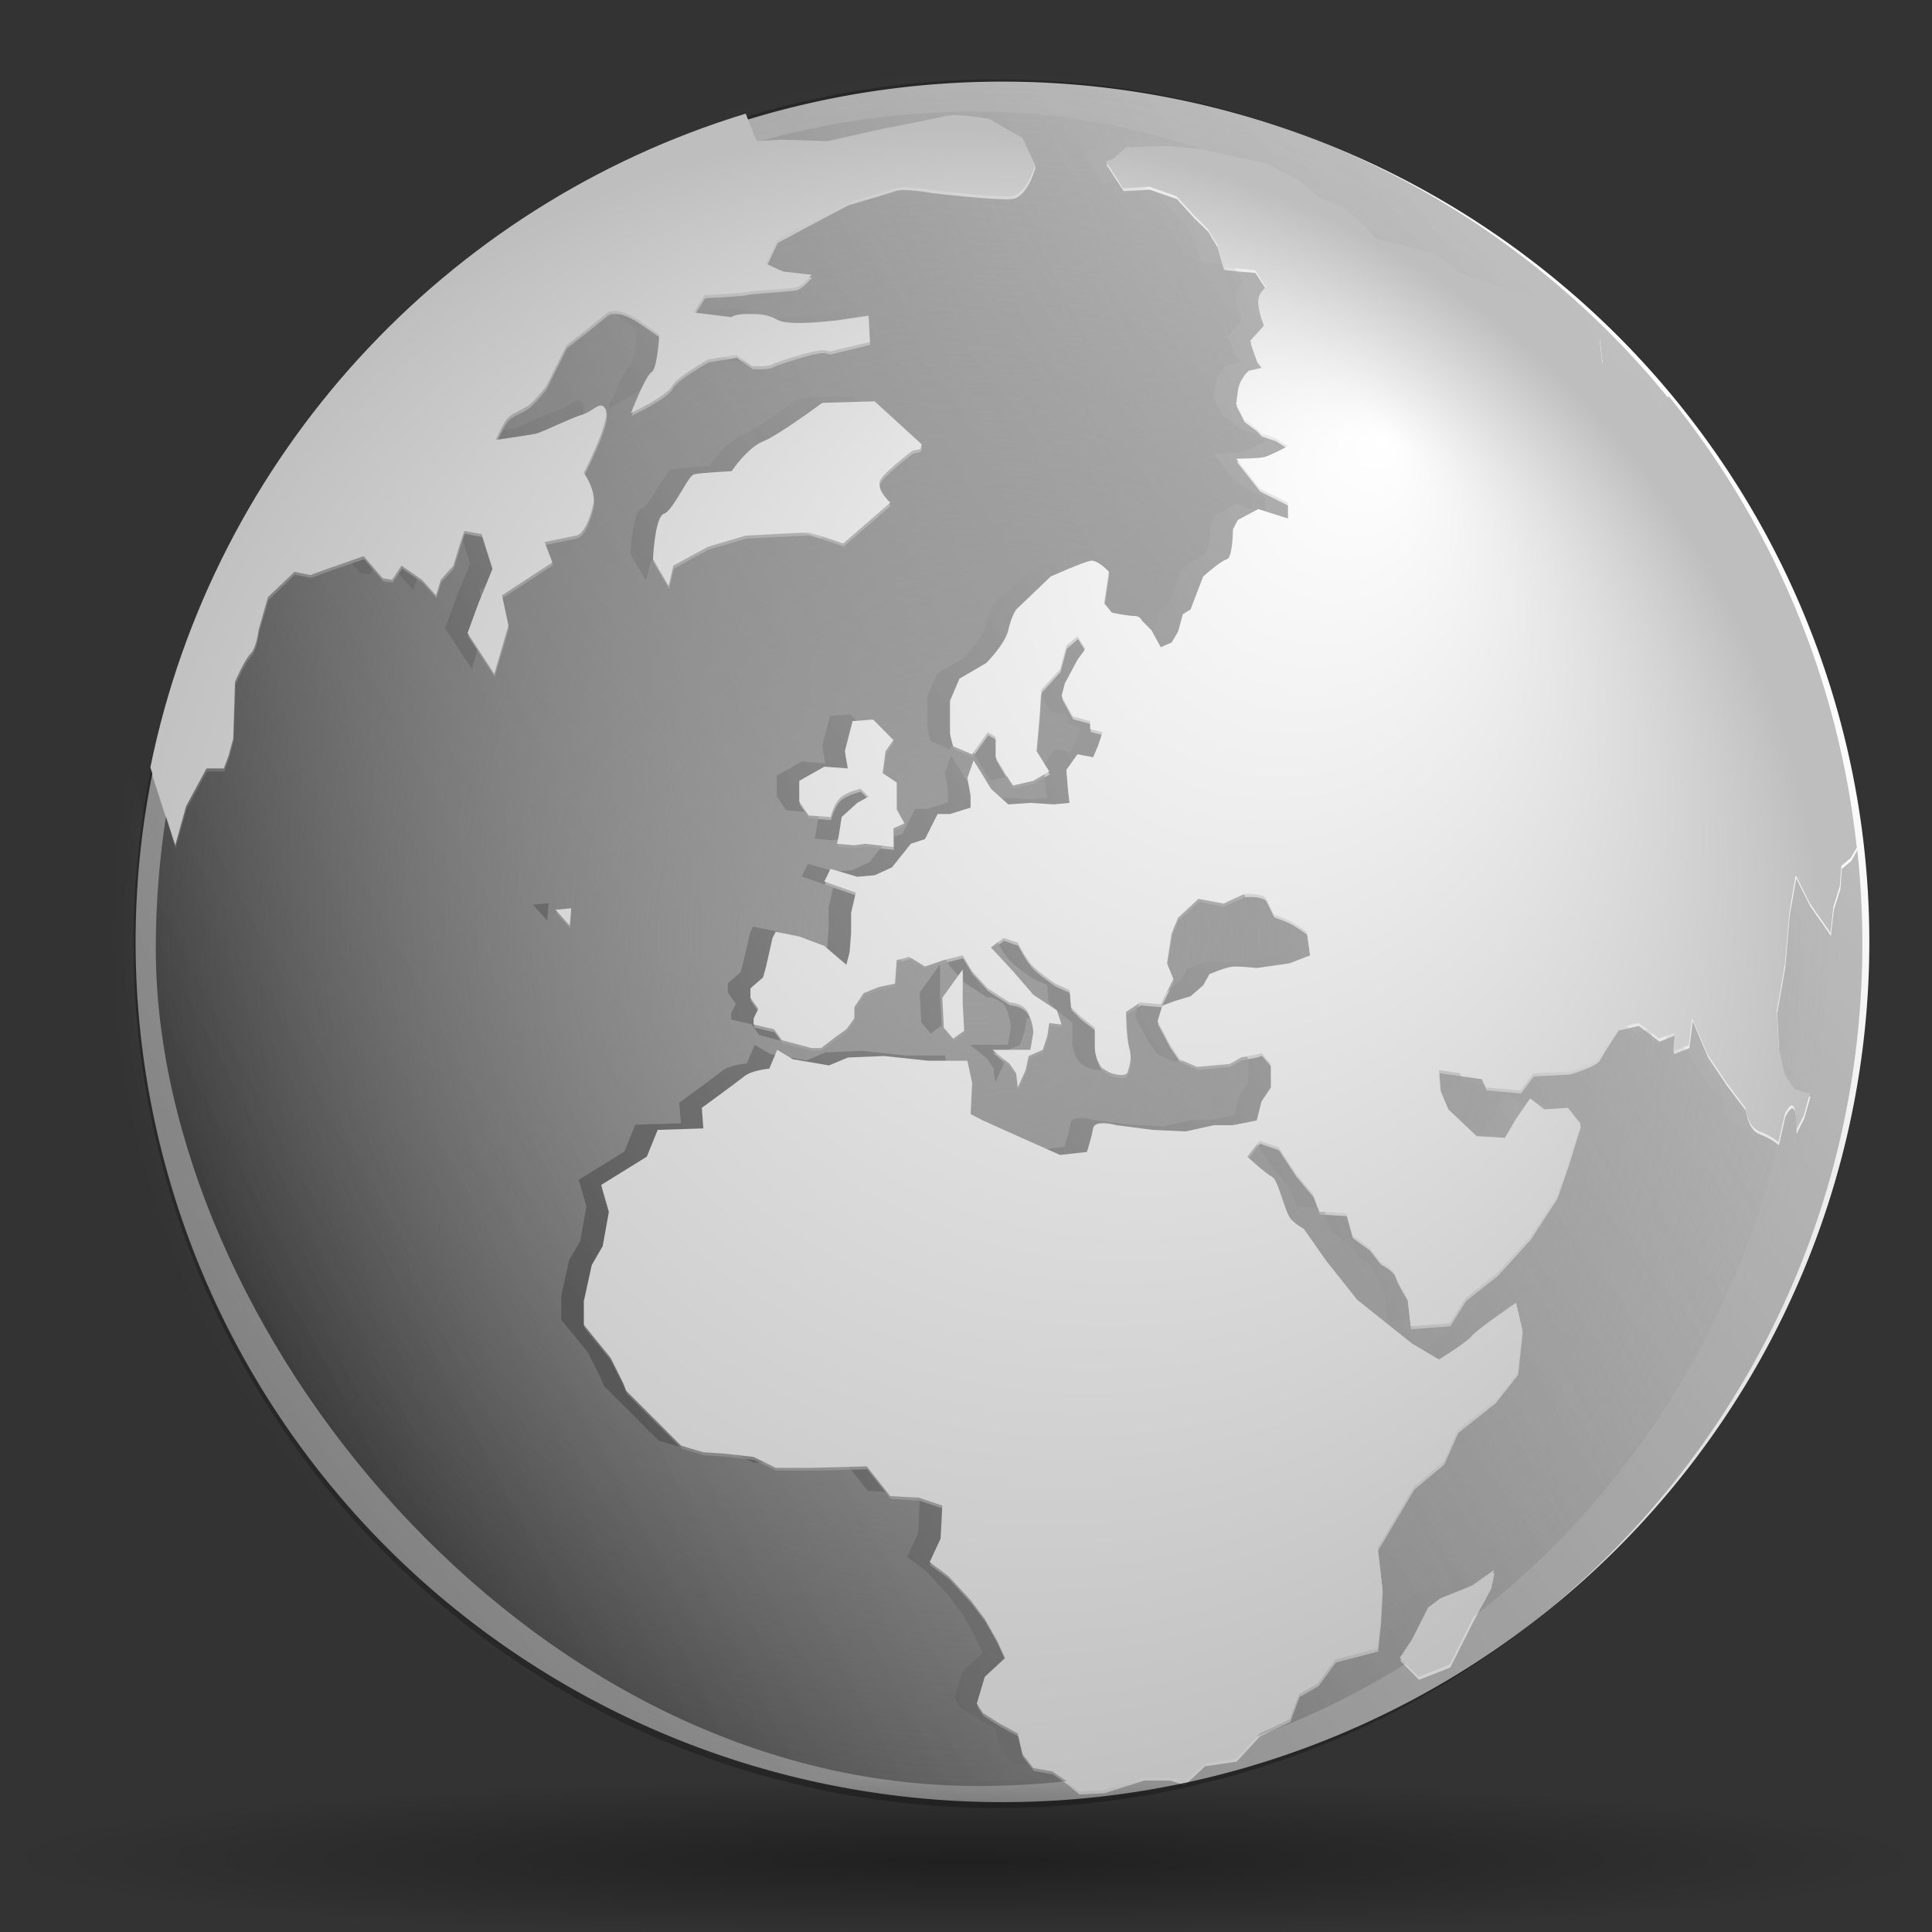 <?xml version="1.0" encoding="UTF-8" standalone="no"?>
<!-- Created with Inkscape (http://www.inkscape.org/) -->
<svg
   xmlns:dc="http://purl.org/dc/elements/1.1/"
   xmlns:cc="http://web.resource.org/cc/"
   xmlns:rdf="http://www.w3.org/1999/02/22-rdf-syntax-ns#"
   xmlns:svg="http://www.w3.org/2000/svg"
   xmlns="http://www.w3.org/2000/svg"
   xmlns:xlink="http://www.w3.org/1999/xlink"
   xmlns:sodipodi="http://inkscape.sourceforge.net/DTD/sodipodi-0.dtd"
   xmlns:inkscape="http://www.inkscape.org/namespaces/inkscape"
   width="128"
   height="128"
   id="svg1307"
   sodipodi:version="0.32"
   inkscape:version="0.43"
   version="1.0"
   sodipodi:docbase="/var/tmp/kdecache-pinheiro/krun"
   sodipodi:docname="5647.0.world.svg">
  <rect width="100%" height="100%" fill="#333333" stroke="none"/>
  <defs
     id="defs1309">
    <linearGradient
       id="linearGradient4230">
      <stop
         style="stop-color:#6c6c6c;stop-opacity:1;"
         offset="0"
         id="stop4232" />
      <stop
         style="stop-color:#ffffff;stop-opacity:1;"
         offset="1"
         id="stop4234" />
    </linearGradient>
    <linearGradient
       id="linearGradient3175">
      <stop
         style="stop-color:#ffffff;stop-opacity:1;"
         offset="0"
         id="stop3177" />
      <stop
         style="stop-color:#bebebe;stop-opacity:1;"
         offset="1"
         id="stop3179" />
    </linearGradient>
    <radialGradient
       inkscape:collect="always"
       xlink:href="#linearGradient3175"
       id="radialGradient3183"
       cx="-384.551"
       cy="106.335"
       fx="-335.458"
       fy="43.705"
       r="97.125"
       gradientTransform="matrix(1.043,1.271604e-4,-1.240882e-4,1.018,18.239,-2.114)"
       gradientUnits="userSpaceOnUse" />
    <linearGradient
       inkscape:collect="always"
       id="linearGradient4068">
      <stop
         style="stop-color:#9f9f9f;stop-opacity:1;"
         offset="0"
         id="stop4070" />
      <stop
         style="stop-color:#9f9f9f;stop-opacity:0;"
         offset="1"
         id="stop4072" />
    </linearGradient>
    <radialGradient
       inkscape:collect="always"
       xlink:href="#linearGradient4068"
       id="radialGradient4074"
       cx="-376.812"
       cy="100.836"
       fx="-376.812"
       fy="100.836"
       r="98.406"
       gradientTransform="matrix(1,0,0,1,-1.718,-1.704)"
       gradientUnits="userSpaceOnUse" />
    <linearGradient
       id="linearGradient4060">
      <stop
         style="stop-color:#1d1d1d;stop-opacity:1;"
         offset="0"
         id="stop4062" />
      <stop
         style="stop-color:#ffffff;stop-opacity:0;"
         offset="1"
         id="stop4064" />
    </linearGradient>
    <linearGradient
       inkscape:collect="always"
       xlink:href="#linearGradient4060"
       id="linearGradient4077"
       gradientUnits="userSpaceOnUse"
       gradientTransform="matrix(0.639,0,0,0.861,-163.418,12.918)"
       x1="-482.59"
       y1="198.752"
       x2="-216.333"
       y2="12.372" />
    <linearGradient
       inkscape:collect="always"
       id="linearGradient3291">
      <stop
         style="stop-color:#000000;stop-opacity:1;"
         offset="0"
         id="stop3293" />
      <stop
         style="stop-color:#000000;stop-opacity:0;"
         offset="1"
         id="stop3295" />
    </linearGradient>
    <radialGradient
       inkscape:collect="always"
       xlink:href="#linearGradient3291"
       id="radialGradient3297"
       cx="63.912"
       cy="115.709"
       fx="64.086"
       fy="118.072"
       r="63.912"
       gradientTransform="matrix(1,0,0,0.198,0,92.822)"
       gradientUnits="userSpaceOnUse" />
    <linearGradient
       inkscape:collect="always"
       xlink:href="#linearGradient4230"
       id="linearGradient4236"
       x1="-64.163"
       y1="149.377"
       x2="107.716"
       y2="18.744"
       gradientUnits="userSpaceOnUse" />
  </defs>
  <sodipodi:namedview
     id="base"
     pagecolor="#ffffff"
     bordercolor="#666666"
     borderopacity="1.0"
     inkscape:pageopacity="0.0"
     inkscape:pageshadow="2"
     inkscape:zoom="6.406326"
     inkscape:cx="63.912209"
     inkscape:cy="61.462696"
     inkscape:current-layer="layer1"
     showgrid="false"
     inkscape:document-units="px"
     inkscape:grid-bbox="true"
     guidetolerance="0.1px"
     showguides="true"
     inkscape:guide-bbox="true"
     inkscape:window-width="1106"
     inkscape:window-height="958"
     inkscape:window-x="601"
     inkscape:window-y="25">
    <sodipodi:guide
       orientation="horizontal"
       position="32.487"
       id="guide2204" />
  </sodipodi:namedview>
  <g
     id="layer1"
     inkscape:label="Layer 1"
     inkscape:groupmode="layer">
    <path
       sodipodi:type="arc"
       style="opacity:1;fill:url(#linearGradient4236);fill-opacity:1.0;fill-rule:nonzero;stroke:none;stroke-width:2.886;stroke-linecap:round;stroke-linejoin:round;stroke-miterlimit:4;stroke-dasharray:none;stroke-dashoffset:4;stroke-opacity:1"
       id="path4223"
       sodipodi:cx="65.361084"
       sodipodi:cy="60.92733"
       sodipodi:rx="60.01239"
       sodipodi:ry="60.440285"
       d="M 125.373 60.927 A 60.012 60.44 0 1 1  5.349,60.927 A 60.012 60.44 0 1 1  125.373 60.927 z"
       transform="matrix(0.957,0,0,0.943,3.866,4.948)" />
    <path
       sodipodi:nodetypes="ccc"
       id="path2276"
       d="M 50.893,3.281 L 50.893,0.487 L 50.893,3.281 z "
       style="fill:#ffffff;fill-opacity:0.757;fill-rule:nonzero;stroke:none;stroke-width:0.5;stroke-linecap:round;stroke-linejoin:round;stroke-miterlimit:4;stroke-dasharray:none;stroke-dashoffset:4;stroke-opacity:1" />
    <path
       sodipodi:type="arc"
       style="opacity:0.381;fill:url(#radialGradient3297);fill-opacity:1.0;fill-rule:nonzero;stroke:none;stroke-width:0;stroke-linecap:round;stroke-linejoin:round;stroke-miterlimit:4;stroke-dasharray:none;stroke-dashoffset:4;stroke-opacity:1"
       id="path3289"
       sodipodi:cx="63.912209"
       sodipodi:cy="115.70919"
       sodipodi:rx="63.912209"
       sodipodi:ry="12.641975"
       d="M 127.824 115.709 A 63.912 12.642 0 1 1  0,115.709 A 63.912 12.642 0 1 1  127.824 115.709 z"
       transform="matrix(1,0,0,0.417,0,74.872)" />
    <g
       id="g4079"
       transform="matrix(0.582,0,0,0.582,284.895,4.301)">
      <rect
         ry="95.312"
         inkscape:export-ydpi="54.814075"
         inkscape:export-xdpi="54.814075"
         y="5.3"
         x="-471.773"
         height="190.624"
         width="187.139"
         id="rect3185"
         style="opacity:1;fill:url(#linearGradient4077);fill-opacity:1;fill-rule:nonzero;stroke:none;stroke-width:2.886;stroke-linecap:round;stroke-linejoin:round;stroke-miterlimit:4;stroke-dasharray:none;stroke-dashoffset:4;stroke-opacity:1" />
      <path
         style="opacity:0.25;fill:#000000;fill-opacity:1;fill-rule:nonzero;stroke:none;stroke-width:2.129;stroke-linecap:round;stroke-linejoin:round;stroke-miterlimit:4;stroke-dasharray:none;stroke-dashoffset:4;stroke-opacity:1"
         d="M -377.819,1.648 C -387.408,1.831 -396.649,3.407 -405.381,6.148 C -405.115,6.065 -404.867,5.98 -404.6,5.898 C -404.598,5.898 -404.571,5.898 -404.569,5.898 L -403.319,9.023 L -400.6,8.836 L -395.256,9.023 L -388.819,7.586 C -388.819,7.586 -383.281,6.506 -381.85,6.148 C -380.418,5.791 -376.819,6.492 -376.819,6.492 L -373.069,8.648 L -371.631,11.68 C -371.631,11.68 -372.529,15.094 -374.319,15.273 C -376.108,15.452 -383.444,14.586 -383.444,14.586 C -383.444,14.586 -386.495,14.009 -387.569,14.367 C -388.642,14.725 -392.944,15.992 -392.944,15.992 L -395.975,17.586 L -400.975,20.273 L -402.256,22.992 L -400.287,23.867 L -397.069,24.211 C -397.189,24.349 -398.147,25.481 -398.819,25.648 C -399.534,25.827 -403.853,26.032 -404.569,26.211 C -405.284,26.39 -409.225,26.555 -409.225,26.555 L -410.475,28.523 L -406.162,29.055 C -406.157,29.05 -406.165,29.026 -406.162,29.023 C -406.16,29.021 -406.136,28.997 -406.131,28.992 C -406.127,28.989 -406.105,28.996 -406.1,28.992 C -406.094,28.989 -406.075,28.965 -406.069,28.961 C -405.874,28.852 -405.368,28.68 -404.194,28.68 C -402.404,28.68 -401.892,28.893 -400.819,29.43 C -399.745,29.966 -395.975,29.586 -395.975,29.586 L -394.162,29.43 L -390.6,28.867 L -390.444,31.867 L -394.975,32.961 C -395.304,32.872 -395.581,32.805 -395.787,32.805 C -396.861,32.805 -400.79,34.072 -401.506,34.43 C -402.222,34.788 -403.85,34.617 -403.85,34.617 L -405.631,33.336 L -408.85,33.867 C -408.85,33.867 -412.438,35.856 -412.975,36.93 C -412.983,36.946 -412.996,36.975 -413.006,36.992 C -413.69,38.08 -417.631,39.961 -417.631,39.961 C -417.631,39.961 -416.185,36.231 -415.412,35.43 C -415.406,35.424 -415.387,35.404 -415.381,35.398 C -415.378,35.396 -415.354,35.372 -415.35,35.367 C -415.348,35.365 -415.352,35.338 -415.35,35.336 C -415.337,35.329 -415.296,35.309 -415.287,35.305 C -415.285,35.302 -415.258,35.307 -415.256,35.305 C -415.218,35.272 -415.16,35.22 -415.131,35.18 C -414.558,34.343 -414.412,31.023 -414.412,31.023 L -416.725,29.43 C -416.725,29.43 -419.222,27.606 -420.475,28.68 C -421.727,29.753 -424.975,32.273 -424.975,32.273 L -427.287,36.93 C -427.287,36.93 -428.54,38.549 -429.256,39.086 C -429.972,39.623 -431.219,39.964 -431.756,40.68 C -432.293,41.395 -433.006,43.023 -433.006,43.023 C -433.006,43.023 -429.066,42.484 -428.35,42.305 C -427.634,42.126 -424.415,40.506 -423.162,40.148 C -422.382,39.925 -421.727,39.265 -421.225,39.117 C -421.222,39.117 -421.197,39.117 -421.194,39.117 C -421.19,39.117 -421.166,39.117 -421.162,39.117 C -421.159,39.117 -421.134,39.117 -421.131,39.117 C -421.123,39.113 -421.109,39.09 -421.1,39.086 C -421.098,39.086 -421.071,39.086 -421.069,39.086 C -421.064,39.086 -421.04,39.086 -421.037,39.086 C -421.018,39.092 -420.988,39.113 -420.975,39.117 C -420.973,39.117 -420.946,39.117 -420.944,39.117 C -420.941,39.117 -420.915,39.117 -420.912,39.117 C -420.904,39.122 -420.889,39.144 -420.881,39.148 C -420.879,39.148 -420.852,39.149 -420.85,39.148 C -420.836,39.156 -420.804,39.167 -420.787,39.18 C -420.765,39.198 -420.741,39.227 -420.725,39.242 C -420.72,39.247 -420.698,39.268 -420.694,39.273 C -420.685,39.282 -420.671,39.296 -420.662,39.305 C -420.606,39.378 -420.525,39.5 -420.475,39.617 C -420.47,39.626 -420.448,39.671 -420.444,39.68 C -420.444,39.688 -420.443,39.734 -420.444,39.742 C -420.134,41.227 -423.006,46.773 -423.006,46.773 C -423.006,46.773 -421.554,48.757 -421.912,50.367 C -422.22,51.751 -422.815,53.261 -423.537,53.773 C -423.57,53.796 -423.629,53.818 -423.662,53.836 C -423.696,53.853 -423.753,53.886 -423.787,53.898 C -423.818,53.905 -423.855,53.924 -423.881,53.93 C -424.776,54.109 -427.444,54.648 -427.444,54.648 L -426.569,56.961 L -432.319,60.711 L -431.569,64.148 L -433.194,69.68 L -436.225,65.023 L -434.975,61.617 L -433.381,57.68 L -434.631,53.742 L -436.6,53.367 L -437.131,54.992 L -437.85,57.336 L -439.287,58.93 L -439.819,60.711 L -441.412,58.93 L -443.725,57.336 L -444.819,58.93 L -445.881,58.773 L -448.069,56.273 L -451.6,57.492 L -454.131,58.398 L -455.944,58.023 L -458.944,60.93 L -460.037,64.68 C -460.061,64.888 -460.26,66.587 -460.881,67.305 C -460.886,67.309 -460.91,67.333 -460.912,67.336 C -461.628,68.052 -462.694,70.555 -462.694,70.555 L -462.912,76.992 L -463.444,78.992 L -463.975,80.43 L -465.944,80.43 L -468.256,84.711 L -469.506,89.18 L -472.35,80.336 C -473.644,86.7 -474.319,93.279 -474.319,100.023 C -474.319,154.341 -430.23,198.43 -375.912,198.43 C -321.595,198.43 -277.506,154.341 -277.506,100.023 C -277.506,96.363 -277.71,92.768 -278.1,89.211 C -278.091,89.286 -278.108,89.354 -278.1,89.43 L -278.756,90.617 L -279.85,91.523 L -280.006,93.836 L -280.756,96.18 L -281.1,99.18 L -281.287,98.836 L -283.412,95.805 L -285.037,92.586 L -285.756,96.711 L -286.287,102.773 L -287.194,107.961 L -287.006,112.086 L -286.287,115.305 L -285.194,116.898 L -283.412,117.461 L -284.131,119.961 L -285.006,121.68 C -284.977,121.325 -284.88,119.838 -285.194,119.055 C -285.198,119.046 -285.221,119.032 -285.225,119.023 C -285.231,119.011 -285.25,118.972 -285.256,118.961 C -285.26,118.952 -285.283,118.907 -285.287,118.898 C -285.289,118.896 -285.313,118.872 -285.319,118.867 C -285.32,118.866 -285.344,118.841 -285.35,118.836 C -285.354,118.832 -285.377,118.809 -285.381,118.805 C -285.384,118.805 -285.41,118.805 -285.412,118.805 C -285.415,118.805 -285.441,118.805 -285.444,118.805 C -285.449,118.805 -285.473,118.805 -285.475,118.805 C -285.478,118.805 -285.502,118.804 -285.506,118.805 C -285.509,118.805 -285.535,118.805 -285.537,118.805 C -285.54,118.808 -285.566,118.802 -285.569,118.805 C -285.571,118.804 -285.598,118.805 -285.6,118.805 C -285.602,118.807 -285.629,118.834 -285.631,118.836 C -285.65,118.849 -285.678,118.888 -285.694,118.898 C -285.961,119.126 -286.239,119.669 -286.287,119.773 L -287.006,122.992 C -287.09,122.912 -287.82,122.245 -289.162,121.742 C -289.375,121.662 -289.564,121.537 -289.725,121.398 C -289.75,121.376 -289.795,121.328 -289.819,121.305 C -290.63,120.486 -290.756,119.055 -290.756,119.055 L -292.912,116.211 L -295.069,112.992 L -296.819,108.867 L -297.194,111.93 L -298.975,112.617 L -298.819,110.492 L -300.6,111.18 L -302.944,109.398 L -305.256,109.93 C -305.256,109.93 -307.023,112.62 -307.381,113.336 C -307.385,113.344 -307.406,113.354 -307.412,113.367 C -307.434,113.4 -307.474,113.458 -307.506,113.492 C -308.188,114.172 -310.787,114.93 -310.787,114.93 L -314.912,115.148 L -316.35,117.086 L -320.287,116.742 L -320.819,115.461 L -325.662,114.773 L -325.475,117.086 L -324.569,119.242 L -321.35,122.273 L -318.131,122.461 L -316.881,120.305 L -315.256,117.992 L -313.662,119.242 L -310.975,119.055 L -309.537,120.867 L -310.975,125.492 L -312.225,129.086 L -315.256,133.742 L -319.006,137.867 L -322.6,140.711 L -324.412,143.586 L -328.881,143.93 L -329.225,140.711 C -329.225,140.711 -330.452,138.739 -330.631,138.023 C -330.635,138.019 -330.658,137.996 -330.662,137.992 C -330.662,137.99 -330.662,137.963 -330.662,137.961 C -330.909,137.268 -332.287,136.586 -332.287,136.586 L -333.537,134.992 L -335.506,133.555 L -336.194,131.055 L -339.256,130.867 L -339.975,128.898 L -341.944,126.555 L -343.912,123.555 L -346.069,122.805 L -347.475,124.617 C -347.475,124.617 -345.347,126.572 -344.631,126.93 C -344.623,126.933 -344.577,126.956 -344.569,126.961 C -344.566,126.963 -344.54,126.99 -344.537,126.992 C -344.533,126.997 -344.509,126.99 -344.506,126.992 C -344.498,127 -344.487,127.042 -344.475,127.055 C -344.47,127.061 -344.449,127.08 -344.444,127.086 C -343.822,127.885 -343.159,130.841 -342.537,131.68 C -342.532,131.686 -342.511,131.705 -342.506,131.711 C -342.504,131.713 -342.508,131.74 -342.506,131.742 C -342.501,131.748 -342.48,131.768 -342.475,131.773 C -341.759,132.489 -341.037,132.836 -341.037,132.836 L -338.506,136.43 L -334.975,140.898 L -328.694,145.898 L -325.662,147.711 C -325.662,147.711 -322.62,145.852 -321.944,145.086 C -321.931,145.069 -321.892,145.008 -321.881,144.992 C -321.878,144.989 -321.884,144.964 -321.881,144.961 C -321.871,144.952 -321.828,144.939 -321.819,144.93 C -321.019,144.075 -316.881,141.242 -316.881,141.242 L -316.162,144.305 L -316.694,149.117 L -319.225,152.336 L -323.506,155.742 L -325.1,159.336 L -328.506,162.18 L -332.631,169.148 L -332.1,173.805 L -332.287,177.398 L -332.631,180.617 L -337.444,181.867 L -339.412,184.555 L -341.569,185.805 L -342.631,188.648 L -346.069,190.273 L -348.725,193.148 L -352.319,193.68 L -354.631,195.836 L -356.256,195.305 L -359.287,195.305 L -363.756,196.742 L -366.631,196.898 L -367.881,195.836 L -369.662,194.586 L -371.819,194.211 L -373.069,192.617 L -373.6,190.273 L -375.569,189.211 L -377.537,187.961 L -378.256,186.867 L -377.35,183.836 L -375.037,181.68 L -375.944,179.711 L -377.35,177.211 L -378.975,175.086 L -381.475,172.367 L -383.631,170.773 L -382.381,168.086 L -382.194,164.336 L -384.881,163.43 L -388.1,163.242 L -390.787,159.867 L -397.069,160.023 L -401.162,160.023 L -403.662,158.805 L -406.881,158.43 L -409.381,158.273 L -411.912,157.523 L -418.162,151.273 L -418.506,150.398 L -419.944,147.523 L -423.006,143.742 L -423.006,141.086 L -422.1,136.961 L -420.85,134.805 L -420.131,130.867 L -421.006,127.836 L -415.819,124.617 L -414.569,121.555 L -409.381,121.398 L -409.569,119.055 C -409.569,119.055 -405.619,116.177 -404.725,115.461 C -403.83,114.745 -401.881,114.586 -401.881,114.586 L -400.975,112.461 L -399.194,113.523 L -395.069,114.242 L -392.944,113.336 L -388.819,113.148 L -383.787,113.68 L -379.319,113.68 L -378.787,116.211 L -378.975,119.773 L -377.537,120.492 L -373.6,122.273 L -368.787,124.43 L -365.725,124.086 C -365.725,124.086 -365.185,122.472 -365.006,121.398 C -365.006,121.396 -365.006,121.37 -365.006,121.367 C -365.002,121.359 -365.01,121.344 -365.006,121.336 C -365.006,121.327 -365.006,121.282 -365.006,121.273 C -365.002,121.269 -364.979,121.246 -364.975,121.242 C -364.97,121.232 -364.948,121.22 -364.944,121.211 C -364.931,121.189 -364.927,121.138 -364.912,121.117 C -364.908,121.113 -364.885,121.121 -364.881,121.117 C -364.861,121.093 -364.813,121.047 -364.787,121.023 C -364.783,121.019 -364.76,120.996 -364.756,120.992 C -364.73,120.977 -364.689,120.942 -364.662,120.93 C -363.963,120.611 -362.525,120.977 -362.35,121.023 L -358.225,121.555 L -354.475,121.742 L -351.256,121.023 L -349.1,121.023 L -346.381,120.492 L -345.85,118.336 L -344.787,116.742 L -344.787,114.055 L -345.85,112.805 L -346.381,112.992 L -348.194,113.336 L -349.444,114.055 L -353.194,114.398 L -355.162,113.523 L -356.256,111.93 L -357.694,109.211 L -357.131,107.43 L -355.694,106.898 L -353.944,106.367 L -352.475,105.117 L -351.787,103.836 C -351.787,103.836 -349.807,102.961 -348.912,102.961 C -348.018,102.961 -346.381,103.148 -346.381,103.148 L -342.631,102.617 L -340.319,101.711 L -340.694,99.023 C -340.694,99.023 -341.915,98.131 -342.631,97.773 C -343.347,97.416 -344.444,97.055 -344.444,97.055 C -344.444,97.055 -344.961,95.989 -345.319,95.273 C -345.323,95.269 -345.345,95.246 -345.35,95.242 C -345.354,95.234 -345.377,95.188 -345.381,95.18 C -345.407,95.153 -345.458,95.101 -345.475,95.086 C -345.5,95.064 -345.539,95.043 -345.569,95.023 C -346.242,94.606 -347.819,94.742 -347.819,94.742 L -350.162,95.805 L -353.037,95.273 L -355.35,97.398 L -356.069,99.18 L -356.6,102.617 L -355.881,104.367 L -357.319,107.273 L -359.662,107.055 L -361.256,108.148 C -361.256,108.148 -361.27,110.99 -360.912,112.242 C -360.554,113.495 -360.89,114.214 -361.069,114.93 C -361.073,114.938 -361.095,114.984 -361.1,114.992 C -361.1,114.995 -361.1,115.021 -361.1,115.023 C -361.104,115.032 -361.127,115.047 -361.131,115.055 C -361.135,115.059 -361.127,115.082 -361.131,115.086 C -361.136,115.091 -361.161,115.116 -361.162,115.117 C -361.174,115.129 -361.213,115.137 -361.225,115.148 C -361.229,115.153 -361.252,115.175 -361.256,115.18 C -361.26,115.184 -361.252,115.207 -361.256,115.211 C -361.268,115.217 -361.308,115.237 -361.319,115.242 C -361.326,115.246 -361.337,115.236 -361.35,115.242 C -361.39,115.258 -361.461,115.295 -361.506,115.305 C -362.043,115.403 -362.881,115.148 -362.881,115.148 C -362.962,115.12 -363.449,114.913 -363.85,114.586 C -364.021,114.442 -364.188,114.254 -364.287,114.055 C -364.645,113.339 -364.819,112.802 -364.819,112.086 C -364.819,111.37 -364.819,109.93 -364.819,109.93 L -366.444,108.68 L -367.537,107.586 L -367.694,105.648 L -369.319,104.93 C -369.319,104.93 -371.447,103.512 -372.162,102.617 C -372.878,101.722 -373.6,100.273 -373.6,100.273 L -375.225,99.711 L -376.662,100.805 L -374.131,103.492 L -371.819,106.18 L -369.131,107.961 L -368.6,109.586 L -370.006,109.398 L -370.225,110.805 L -370.756,112.461 L -372.35,113.148 L -372.694,114.773 L -373.6,116.742 L -373.787,115.148 L -374.506,114.055 L -376.475,112.461 L -374.131,112.461 L -372.162,112.461 L -371.819,110.492 C -371.82,110.389 -371.846,109.51 -372.35,108.336 C -372.427,108.156 -372.548,107.971 -372.662,107.836 C -372.671,107.827 -372.685,107.814 -372.694,107.805 C -372.713,107.785 -372.762,107.736 -372.787,107.711 C -373.431,107.134 -374.391,107.059 -374.506,107.055 L -377.006,105.461 L -378.787,103.492 L -379.881,101.711 L -382.006,102.242 L -384.162,102.961 L -385.975,101.867 L -387.381,102.242 L -387.569,104.93 L -389.35,105.273 L -391.131,105.992 L -392.194,107.586 L -392.194,108.867 L -393.1,110.117 L -394.381,111.023 L -395.975,112.242 L -397.069,112.242 L -400.444,111.367 L -401.35,110.117 L -403.662,109.586 L -403.662,108.867 L -403.131,107.805 L -404.037,106.523 L -404.037,105.461 L -402.6,104.211 L -402.256,102.961 L -401.506,99.711 L -401.162,99.023 L -398.475,99.555 L -395.631,100.617 L -393.1,102.773 L -392.725,101.336 L -392.569,99.18 L -392.569,96.867 L -392.037,94.555 L -395.631,93.305 L -394.912,91.867 L -391.85,92.742 L -389.881,92.586 L -387.912,91.68 L -385.756,88.992 L -384.162,88.461 L -382.725,85.617 L -381.319,85.617 L -378.975,84.867 L -378.975,83.43 L -379.319,81.492 L -378.631,79.523 L -377.725,80.961 L -376.662,82.742 L -374.662,84.523 L -372.162,84.336 L -369.475,84.523 L -367.694,84.336 L -367.881,82.898 L -368.069,80.586 L -366.787,78.805 L -365.006,79.148 L -364.475,77.898 L -363.944,76.305 L -365.35,75.93 L -365.35,75.023 L -367.35,74.492 L -368.225,72.898 L -368.6,72.18 L -368.225,70.742 L -366.787,68.055 L -365.912,66.805 L -366.787,65.367 L -368.069,66.461 L -368.787,69.117 L -370.912,71.461 L -371.1,74.336 L -371.444,78.43 L -370.006,80.773 L -371.819,81.836 L -374.131,82.367 L -375.037,80.961 L -376.1,79.148 L -376.1,76.836 L -377.006,76.305 L -378.787,78.805 L -380.944,77.898 L -381.319,76.461 L -381.319,72.711 L -380.225,70.211 L -377.194,68.43 C -377.194,68.43 -375.02,66.29 -374.662,64.68 C -374.327,63.17 -373.848,62.422 -373.787,62.336 L -369.85,58.586 C -369.85,58.586 -366.244,56.984 -365.35,56.805 C -365.313,56.798 -365.268,56.778 -365.225,56.773 C -365.218,56.773 -365.2,56.773 -365.194,56.773 C -365.188,56.774 -365.168,56.774 -365.162,56.773 C -365.157,56.773 -365.141,56.773 -365.131,56.773 C -364.328,56.867 -363.343,57.895 -363.225,58.023 L -363.756,61.617 L -362.881,62.68 C -362.881,62.68 -361.066,63.055 -360.35,63.055 C -360.126,63.055 -359.948,63.108 -359.819,63.18 C -359.799,63.192 -359.769,63.233 -359.756,63.242 C -359.7,63.283 -359.638,63.323 -359.6,63.367 C -359.582,63.389 -359.551,63.441 -359.537,63.461 C -359.516,63.493 -359.485,63.533 -359.475,63.555 C -359.47,63.566 -359.48,63.576 -359.475,63.586 L -358.381,64.68 L -357.319,66.617 L -356.069,66.086 L -355.35,64.836 L -354.819,62.867 L -353.944,62.336 L -352.475,58.586 C -352.475,58.586 -350.561,56.842 -349.819,56.617 C -349.813,56.612 -349.82,56.587 -349.819,56.586 C -349.816,56.586 -349.79,56.586 -349.787,56.586 C -349.774,56.58 -349.733,56.59 -349.725,56.586 C -349.716,56.582 -349.702,56.559 -349.694,56.555 C -349.689,56.55 -349.667,56.528 -349.662,56.523 C -349.655,56.516 -349.613,56.505 -349.6,56.492 C -349.586,56.475 -349.581,56.418 -349.569,56.398 C -349.564,56.39 -349.541,56.376 -349.537,56.367 C -349.103,55.55 -349.1,53.211 -349.1,53.211 L -348.537,52.148 L -346.225,50.898 L -342.85,51.961 L -342.85,50.18 L -346.069,48.555 L -348.725,45.18 C -348.725,45.18 -346.222,45.14 -345.506,44.961 C -344.79,44.782 -342.85,43.742 -342.85,43.742 L -344.256,42.836 L -345.85,42.305 L -346.381,41.742 L -347.819,40.68 L -348.725,38.898 C -348.713,38.836 -348.674,38.557 -348.537,37.461 C -348.37,36.119 -347.405,35.251 -347.287,35.148 L -345.694,34.773 L -346.381,33.867 L -347.131,31.742 L -345.506,29.961 C -345.506,29.961 -346.225,28.347 -346.225,27.273 C -346.225,26.653 -345.915,26.192 -345.662,25.93 C -345.564,25.83 -345.446,25.755 -345.381,25.711 C -345.362,25.698 -345.334,25.659 -345.319,25.648 L -346.6,23.68 L -348.537,23.523 L -350.162,23.336 L -350.881,20.805 L -351.944,19.023 L -353.569,17.43 L -355.537,15.273 L -358.6,14.211 L -361.6,14.367 L -363.569,11.336 L -362.694,10.992 L -361.256,9.711 L -356.787,9.555 L -352.85,9.93 L -348.912,10.805 L -345.319,11.523 L -341.569,13.461 L -339.256,15.461 L -336.569,16.523 L -334.069,18.68 L -332.819,20.117 L -326.006,21.898 L -322.975,24.211 L -320.1,25.117 L -317.069,25.992 L -314.194,26.898 L -313.287,27.617 L -309.912,29.055 L -307.381,31.367 L -307.037,34.242 L -305.069,34.43 L -302.381,36.211 L -300.6,39.617 L -299.506,38.055 C -299.42,38.161 -299.31,38.261 -299.225,38.367 C -317.266,15.969 -344.934,1.648 -375.912,1.648 C -376.549,1.648 -377.185,1.636 -377.819,1.648 z M -407.506,6.836 C -407.719,6.908 -407.95,6.981 -408.162,7.055 C -407.945,6.979 -407.724,6.91 -407.506,6.836 z M -418.131,11.148 C -418.379,11.266 -418.634,11.403 -418.881,11.523 C -418.633,11.403 -418.38,11.267 -418.131,11.148 z M -424.006,14.18 C -424.238,14.31 -424.463,14.454 -424.694,14.586 C -424.463,14.454 -424.237,14.309 -424.006,14.18 z M -431.037,18.555 C -431.245,18.696 -431.455,18.818 -431.662,18.961 C -431.46,18.822 -431.24,18.692 -431.037,18.555 z M -436.662,22.617 C -436.817,22.739 -436.946,22.869 -437.1,22.992 C -436.954,22.876 -436.809,22.733 -436.662,22.617 z M -389.881,38.648 L -384.537,43.523 L -384.694,44.055 L -385.6,44.273 C -385.6,44.273 -388.478,46.418 -389.194,47.492 C -389.257,47.594 -389.295,47.727 -389.319,47.836 C -389.332,47.909 -389.351,48.011 -389.35,48.086 C -389.347,48.17 -389.337,48.282 -389.319,48.367 C -389.103,49.263 -388.1,50.18 -388.1,50.18 L -393.475,54.836 C -393.475,54.836 -396.783,53.624 -397.569,53.586 C -397.574,53.586 -397.594,53.586 -397.6,53.586 C -398.316,53.586 -404.569,53.93 -404.569,53.93 L -408.85,55.18 L -412.787,57.336 L -413.35,59.648 L -415.131,56.586 C -415.131,56.586 -414.95,52.545 -414.1,51.586 C -414.086,51.571 -414.051,51.536 -414.037,51.523 C -414.035,51.521 -414.039,51.494 -414.037,51.492 C -414.019,51.478 -413.965,51.474 -413.944,51.461 C -413.936,51.456 -413.921,51.434 -413.912,51.43 C -413.91,51.43 -413.883,51.43 -413.881,51.43 C -413.866,51.425 -413.835,51.405 -413.819,51.398 C -413.785,51.383 -413.726,51.356 -413.694,51.336 C -413.672,51.321 -413.622,51.291 -413.6,51.273 C -412.673,50.529 -411.446,47.903 -410.725,47.148 C -410.719,47.142 -410.7,47.123 -410.694,47.117 C -410.657,47.084 -410.634,47.048 -410.6,47.023 C -410.598,47.021 -410.571,46.995 -410.569,46.992 C -410.556,46.986 -410.512,46.964 -410.506,46.961 C -410.498,46.956 -410.483,46.965 -410.475,46.961 C -409.759,46.782 -406.162,46.586 -406.162,46.586 C -406.162,46.586 -404.389,43.895 -402.6,43.18 C -400.81,42.464 -395.975,38.898 -395.975,38.898 C -395.975,38.898 -395.801,38.825 -395.756,38.805 L -389.881,38.648 z M -286.944,57.93 C -286.704,58.436 -286.488,58.95 -286.256,59.461 C -286.488,58.949 -286.703,58.437 -286.944,57.93 z M -282.35,69.492 C -282.304,69.632 -282.27,69.789 -282.225,69.93 C -282.271,69.786 -282.303,69.636 -282.35,69.492 z M -281.694,71.617 C -281.608,71.9 -281.526,72.176 -281.444,72.461 C -281.526,72.179 -281.609,71.898 -281.694,71.617 z M -280.881,74.398 C -280.823,74.613 -280.781,74.839 -280.725,75.055 C -280.781,74.839 -280.823,74.613 -280.881,74.398 z M -390.069,74.867 L -387.756,77.211 L -388.631,78.43 L -388.975,80.961 L -387.381,82.023 L -387.381,85.086 L -386.506,86.68 L -387.756,87.211 L -387.756,89.367 L -390.975,88.992 L -392.194,89.18 L -394.162,88.992 L -394.006,88.305 L -393.631,85.961 L -391.85,84.336 L -390.6,83.648 L -391.506,82.742 C -391.687,82.784 -393.179,83.134 -393.85,83.805 C -394.566,84.52 -394.912,85.961 -394.912,85.961 L -397.381,85.773 L -398.475,84.18 L -398.475,81.836 L -395.631,80.211 L -392.944,80.43 L -393.287,78.43 L -392.412,75.023 L -390.069,74.867 z M -280.6,75.492 C -280.549,75.689 -280.493,75.857 -280.444,76.055 C -280.49,75.867 -280.552,75.679 -280.6,75.492 z M -280.225,77.023 C -280.192,77.158 -280.163,77.295 -280.131,77.43 C -280.163,77.294 -280.192,77.159 -280.225,77.023 z M -279.975,78.086 C -279.908,78.377 -279.851,78.669 -279.787,78.961 C -279.851,78.668 -279.908,78.377 -279.975,78.086 z M -279.6,79.836 C -279.573,79.963 -279.532,80.084 -279.506,80.211 C -279.532,80.084 -279.573,79.963 -279.6,79.836 z M -279.506,80.273 C -279.476,80.42 -279.442,80.564 -279.412,80.711 C -279.442,80.563 -279.476,80.421 -279.506,80.273 z M -279.381,80.805 C -279.358,80.919 -279.341,81.034 -279.319,81.148 C -279.34,81.038 -279.359,80.915 -279.381,80.805 z M -279.287,81.367 C -279.261,81.505 -279.219,81.636 -279.194,81.773 C -279.219,81.635 -279.261,81.505 -279.287,81.367 z M -279.162,82.055 C -279.135,82.202 -279.095,82.344 -279.069,82.492 C -279.095,82.343 -279.135,82.203 -279.162,82.055 z M -278.944,83.242 C -278.927,83.335 -278.928,83.43 -278.912,83.523 C -278.928,83.428 -278.927,83.337 -278.944,83.242 z M -278.819,84.055 C -278.77,84.352 -278.708,84.631 -278.662,84.93 C -278.707,84.637 -278.771,84.347 -278.819,84.055 z M -278.6,85.367 C -278.577,85.516 -278.559,85.686 -278.537,85.836 C -278.56,85.68 -278.576,85.523 -278.6,85.367 z M -278.256,87.867 C -278.228,88.093 -278.22,88.297 -278.194,88.523 C -278.219,88.307 -278.229,88.083 -278.256,87.867 z M -424.444,96.336 L -424.6,98.305 L -426.225,96.523 L -424.444,96.336 z M -379.881,103.305 L -379.881,107.055 L -379.694,110.273 L -380.944,111.18 L -382.006,109.93 L -382.194,106.523 L -379.881,103.305 z M -319.381,171.68 L -319.756,173.461 L -321.881,177.398 L -324.412,182.43 L -327.975,183.836 L -330.1,181.68 L -328.694,179.555 L -326.881,175.961 L -325.475,174.898 L -321.881,173.461 L -319.381,171.68 z "
         id="path3150" />
      <path
         id="path3137"
         d="M -380.436,0.731 C -390.026,0.913 -399.267,2.489 -407.999,5.231 C -407.733,5.147 -407.485,5.062 -407.217,4.981 C -407.215,4.981 -407.188,4.98 -407.186,4.981 L -405.936,8.106 L -403.217,7.918 L -397.874,8.106 L -391.436,6.668 C -391.436,6.668 -385.899,5.589 -384.467,5.231 C -383.036,4.873 -379.436,5.574 -379.436,5.574 L -375.686,7.731 L -374.249,10.762 C -374.249,10.762 -375.147,14.177 -376.936,14.356 C -378.726,14.535 -386.061,13.668 -386.061,13.668 C -386.061,13.668 -389.113,13.092 -390.186,13.449 C -391.26,13.807 -395.561,15.074 -395.561,15.074 L -398.592,16.668 L -403.592,19.356 L -404.874,22.074 L -402.905,22.949 L -399.686,23.293 C -399.807,23.431 -400.765,24.563 -401.436,24.731 C -402.152,24.91 -406.47,25.114 -407.186,25.293 C -407.902,25.472 -411.842,25.637 -411.842,25.637 L -413.092,27.606 L -408.78,28.137 C -408.775,28.132 -408.783,28.109 -408.78,28.106 C -408.777,28.103 -408.754,28.08 -408.749,28.074 C -408.745,28.071 -408.722,28.078 -408.717,28.074 C -408.712,28.071 -408.692,28.047 -408.686,28.043 C -408.492,27.934 -407.986,27.762 -406.811,27.762 C -405.022,27.762 -404.51,27.975 -403.436,28.512 C -402.363,29.049 -398.592,28.668 -398.592,28.668 L -396.78,28.512 L -393.217,27.949 L -393.061,30.949 L -397.592,32.043 C -397.921,31.954 -398.199,31.887 -398.405,31.887 C -399.479,31.887 -403.408,33.154 -404.124,33.512 C -404.839,33.87 -406.467,33.699 -406.467,33.699 L -408.249,32.418 L -411.467,32.949 C -411.467,32.949 -415.056,34.938 -415.592,36.012 C -415.601,36.029 -415.614,36.057 -415.624,36.074 C -416.308,37.163 -420.249,39.043 -420.249,39.043 C -420.249,39.043 -418.802,35.313 -418.03,34.512 C -418.024,34.506 -418.005,34.486 -417.999,34.481 C -417.996,34.478 -417.972,34.454 -417.967,34.449 C -417.965,34.447 -417.97,34.421 -417.967,34.418 C -417.955,34.412 -417.913,34.391 -417.905,34.387 C -417.903,34.384 -417.876,34.389 -417.874,34.387 C -417.835,34.354 -417.778,34.302 -417.749,34.262 C -417.175,33.425 -417.03,30.106 -417.03,30.106 L -419.342,28.512 C -419.342,28.512 -421.84,26.688 -423.092,27.762 C -424.345,28.836 -427.592,31.356 -427.592,31.356 L -429.905,36.012 C -429.905,36.012 -431.158,37.631 -431.874,38.168 C -432.589,38.705 -433.837,39.046 -434.374,39.762 C -434.911,40.478 -435.624,42.106 -435.624,42.106 C -435.624,42.106 -431.683,41.566 -430.967,41.387 C -430.252,41.208 -427.033,39.589 -425.78,39.231 C -425,39.008 -424.345,38.348 -423.842,38.199 C -423.84,38.199 -423.814,38.199 -423.811,38.199 C -423.808,38.2 -423.783,38.199 -423.78,38.199 C -423.777,38.2 -423.751,38.2 -423.749,38.199 C -423.74,38.195 -423.726,38.173 -423.717,38.168 C -423.715,38.168 -423.689,38.168 -423.686,38.168 C -423.681,38.168 -423.657,38.168 -423.655,38.168 C -423.636,38.174 -423.605,38.195 -423.592,38.199 C -423.59,38.199 -423.564,38.2 -423.561,38.199 C -423.559,38.199 -423.532,38.199 -423.53,38.199 C -423.521,38.204 -423.507,38.226 -423.499,38.231 C -423.497,38.231 -423.47,38.231 -423.467,38.231 C -423.454,38.239 -423.421,38.249 -423.405,38.262 C -423.383,38.28 -423.359,38.31 -423.342,38.324 C -423.338,38.329 -423.316,38.351 -423.311,38.356 C -423.303,38.364 -423.288,38.378 -423.28,38.387 C -423.223,38.46 -423.143,38.582 -423.092,38.699 C -423.088,38.708 -423.066,38.753 -423.061,38.762 C -423.061,38.77 -423.061,38.816 -423.061,38.824 C -422.752,40.31 -425.624,45.856 -425.624,45.856 C -425.624,45.856 -424.172,47.839 -424.53,49.449 C -424.838,50.833 -425.432,52.343 -426.155,52.856 C -426.188,52.878 -426.246,52.9 -426.28,52.918 C -426.314,52.935 -426.371,52.968 -426.405,52.981 C -426.436,52.988 -426.473,53.007 -426.499,53.012 C -427.393,53.191 -430.061,53.731 -430.061,53.731 L -429.186,56.043 L -434.936,59.793 L -434.186,63.231 L -435.811,68.762 L -438.842,64.106 L -437.592,60.699 L -435.999,56.762 L -437.249,52.824 L -439.217,52.449 L -439.749,54.074 L -440.467,56.418 L -441.905,58.012 L -442.436,59.793 L -444.03,58.012 L -446.342,56.418 L -447.436,58.012 L -448.499,57.856 L -450.686,55.356 L -454.217,56.574 L -456.749,57.481 L -458.561,57.106 L -461.561,60.012 L -462.655,63.762 C -462.678,63.97 -462.878,65.669 -463.499,66.387 C -463.503,66.392 -463.527,66.415 -463.53,66.418 C -464.246,67.134 -465.311,69.637 -465.311,69.637 L -465.53,76.074 L -466.061,78.074 L -466.592,79.512 L -468.561,79.512 L -470.874,83.793 L -472.124,88.262 L -474.967,79.418 C -476.262,85.782 -476.936,92.361 -476.936,99.106 C -476.936,153.423 -432.847,197.512 -378.53,197.512 C -324.213,197.512 -280.124,153.423 -280.124,99.106 C -280.124,95.445 -280.327,91.85 -280.717,88.293 C -280.709,88.369 -280.726,88.436 -280.717,88.512 L -281.374,89.699 L -282.467,90.606 L -282.624,92.918 L -283.374,95.262 L -283.717,98.262 L -283.905,97.918 L -286.03,94.887 L -287.655,91.668 L -288.374,95.793 L -288.905,101.856 L -289.811,107.043 L -289.624,111.168 L -288.905,114.387 L -287.811,115.981 L -286.03,116.543 L -286.749,119.043 L -287.624,120.762 C -287.594,120.407 -287.498,118.92 -287.811,118.137 C -287.815,118.129 -287.838,118.114 -287.842,118.106 C -287.848,118.094 -287.868,118.054 -287.874,118.043 C -287.878,118.035 -287.901,117.989 -287.905,117.981 C -287.907,117.979 -287.931,117.955 -287.936,117.949 C -287.938,117.948 -287.962,117.924 -287.967,117.918 C -287.972,117.914 -287.995,117.891 -287.999,117.887 C -288.001,117.887 -288.028,117.887 -288.03,117.887 C -288.033,117.887 -288.059,117.887 -288.061,117.887 C -288.066,117.887 -288.091,117.887 -288.092,117.887 C -288.096,117.887 -288.12,117.887 -288.124,117.887 C -288.126,117.887 -288.153,117.887 -288.155,117.887 C -288.158,117.89 -288.184,117.885 -288.186,117.887 C -288.189,117.887 -288.215,117.887 -288.217,117.887 C -288.22,117.89 -288.247,117.916 -288.249,117.918 C -288.267,117.931 -288.296,117.97 -288.311,117.981 C -288.579,118.209 -288.857,118.752 -288.905,118.856 L -289.624,122.074 C -289.708,121.994 -290.438,121.328 -291.78,120.824 C -291.992,120.745 -292.182,120.619 -292.342,120.481 C -292.367,120.459 -292.412,120.41 -292.436,120.387 C -293.248,119.568 -293.374,118.137 -293.374,118.137 L -295.53,115.293 L -297.686,112.074 L -299.436,107.949 L -299.811,111.012 L -301.592,111.699 L -301.436,109.574 L -303.217,110.262 L -305.561,108.481 L -307.874,109.012 C -307.874,109.012 -309.641,111.702 -309.999,112.418 C -310.003,112.427 -310.023,112.437 -310.03,112.449 C -310.052,112.483 -310.091,112.541 -310.124,112.574 C -310.805,113.255 -313.405,114.012 -313.405,114.012 L -317.53,114.231 L -318.967,116.168 L -322.905,115.824 L -323.436,114.543 L -328.28,113.856 L -328.092,116.168 L -327.186,118.324 L -323.967,121.356 L -320.749,121.543 L -319.499,119.387 L -317.874,117.074 L -316.28,118.324 L -313.592,118.137 L -312.155,119.949 L -313.592,124.574 L -314.842,128.168 L -317.874,132.824 L -321.624,136.949 L -325.217,139.793 L -327.03,142.668 L -331.499,143.012 L -331.842,139.793 C -331.842,139.793 -333.07,137.821 -333.249,137.106 C -333.253,137.101 -333.275,137.079 -333.28,137.074 C -333.28,137.072 -333.28,137.045 -333.28,137.043 C -333.526,136.35 -334.905,135.668 -334.905,135.668 L -336.155,134.074 L -338.124,132.637 L -338.811,130.137 L -341.874,129.949 L -342.592,127.981 L -344.561,125.637 L -346.53,122.637 L -348.686,121.887 L -350.092,123.699 C -350.092,123.699 -347.964,125.654 -347.249,126.012 C -347.241,126.016 -347.195,126.039 -347.186,126.043 C -347.184,126.045 -347.157,126.072 -347.155,126.074 C -347.15,126.079 -347.126,126.072 -347.124,126.074 C -347.116,126.082 -347.105,126.124 -347.092,126.137 C -347.087,126.143 -347.066,126.162 -347.061,126.168 C -346.44,126.967 -345.777,129.923 -345.155,130.762 C -345.15,130.768 -345.129,130.787 -345.124,130.793 C -345.122,130.795 -345.126,130.822 -345.124,130.824 C -345.118,130.83 -345.098,130.85 -345.092,130.856 C -344.377,131.571 -343.655,131.918 -343.655,131.918 L -341.124,135.512 L -337.592,139.981 L -331.311,144.981 L -328.28,146.793 C -328.28,146.793 -325.238,144.934 -324.561,144.168 C -324.549,144.151 -324.51,144.091 -324.499,144.074 C -324.496,144.072 -324.502,144.046 -324.499,144.043 C -324.489,144.034 -324.446,144.022 -324.436,144.012 C -323.637,143.157 -319.499,140.324 -319.499,140.324 L -318.78,143.387 L -319.311,148.199 L -321.842,151.418 L -326.124,154.824 L -327.717,158.418 L -331.124,161.262 L -335.249,168.231 L -334.717,172.887 L -334.905,176.481 L -335.249,179.699 L -340.061,180.949 L -342.03,183.637 L -344.186,184.887 L -345.249,187.731 L -348.686,189.356 L -351.342,192.231 L -354.936,192.762 L -357.249,194.918 L -358.874,194.387 L -361.905,194.387 L -366.374,195.824 L -369.249,195.981 L -370.499,194.918 L -372.28,193.668 L -374.436,193.293 L -375.686,191.699 L -376.217,189.356 L -378.186,188.293 L -380.155,187.043 L -380.874,185.949 L -379.967,182.918 L -377.655,180.762 L -378.561,178.793 L -379.967,176.293 L -381.592,174.168 L -384.092,171.449 L -386.249,169.856 L -384.999,167.168 L -384.811,163.418 L -387.499,162.512 L -390.717,162.324 L -393.405,158.949 L -399.686,159.106 L -403.78,159.106 L -406.28,157.887 L -409.499,157.512 L -411.999,157.356 L -414.53,156.606 L -420.78,150.356 L -421.124,149.481 L -422.561,146.606 L -425.624,142.824 L -425.624,140.168 L -424.717,136.043 L -423.467,133.887 L -422.749,129.949 L -423.624,126.918 L -418.436,123.699 L -417.186,120.637 L -411.999,120.481 L -412.186,118.137 C -412.186,118.137 -408.237,115.259 -407.342,114.543 C -406.448,113.827 -404.499,113.668 -404.499,113.668 L -403.592,111.543 L -401.811,112.606 L -397.686,113.324 L -395.561,112.418 L -391.436,112.231 L -386.405,112.762 L -381.936,112.762 L -381.405,115.293 L -381.592,118.856 L -380.155,119.574 L -376.217,121.356 L -371.405,123.512 L -368.342,123.168 C -368.342,123.168 -367.803,121.554 -367.624,120.481 C -367.624,120.479 -367.624,120.452 -367.624,120.449 C -367.619,120.441 -367.628,120.427 -367.624,120.418 C -367.624,120.41 -367.624,120.364 -367.624,120.356 C -367.619,120.351 -367.597,120.329 -367.592,120.324 C -367.588,120.315 -367.566,120.303 -367.561,120.293 C -367.549,120.271 -367.544,120.22 -367.53,120.199 C -367.526,120.195 -367.503,120.204 -367.499,120.199 C -367.479,120.175 -367.431,120.13 -367.405,120.106 C -367.401,120.101 -367.378,120.079 -367.374,120.074 C -367.347,120.059 -367.306,120.025 -367.28,120.012 C -366.581,119.693 -365.143,120.059 -364.967,120.106 L -360.842,120.637 L -357.092,120.824 L -353.874,120.106 L -351.717,120.106 L -348.999,119.574 L -348.467,117.418 L -347.405,115.824 L -347.405,113.137 L -348.467,111.887 L -348.999,112.074 L -350.811,112.418 L -352.061,113.137 L -355.811,113.481 L -357.78,112.606 L -358.874,111.012 L -360.311,108.293 L -359.749,106.512 L -358.311,105.981 L -356.561,105.449 L -355.092,104.199 L -354.405,102.918 C -354.405,102.918 -352.425,102.043 -351.53,102.043 C -350.635,102.043 -348.999,102.231 -348.999,102.231 L -345.249,101.699 L -342.936,100.793 L -343.311,98.106 C -343.311,98.106 -344.533,97.214 -345.249,96.856 C -345.964,96.498 -347.061,96.137 -347.061,96.137 C -347.061,96.137 -347.578,95.071 -347.936,94.356 C -347.941,94.351 -347.963,94.329 -347.967,94.324 C -347.971,94.316 -347.994,94.27 -347.999,94.262 C -348.024,94.235 -348.075,94.184 -348.092,94.168 C -348.118,94.146 -348.156,94.125 -348.186,94.106 C -348.859,93.689 -350.436,93.824 -350.436,93.824 L -352.78,94.887 L -355.655,94.356 L -357.967,96.481 L -358.686,98.262 L -359.217,101.699 L -358.499,103.449 L -359.936,106.356 L -362.28,106.137 L -363.874,107.231 C -363.874,107.231 -363.888,110.072 -363.53,111.324 C -363.172,112.577 -363.507,113.296 -363.686,114.012 C -363.69,114.02 -363.713,114.066 -363.717,114.074 C -363.717,114.077 -363.717,114.103 -363.717,114.106 C -363.722,114.115 -363.744,114.129 -363.749,114.137 C -363.753,114.141 -363.744,114.164 -363.749,114.168 C -363.754,114.174 -363.778,114.198 -363.78,114.199 C -363.792,114.212 -363.83,114.219 -363.842,114.231 C -363.847,114.235 -363.869,114.258 -363.874,114.262 C -363.878,114.266 -363.869,114.289 -363.874,114.293 C -363.886,114.3 -363.925,114.319 -363.936,114.324 C -363.943,114.328 -363.955,114.318 -363.967,114.324 C -364.008,114.34 -364.078,114.377 -364.124,114.387 C -364.661,114.485 -365.499,114.231 -365.499,114.231 C -365.579,114.202 -366.067,113.995 -366.467,113.668 C -366.639,113.524 -366.805,113.336 -366.905,113.137 C -367.263,112.421 -367.436,111.884 -367.436,111.168 C -367.436,110.452 -367.436,109.012 -367.436,109.012 L -369.061,107.762 L -370.155,106.668 L -370.311,104.731 L -371.936,104.012 C -371.936,104.012 -374.064,102.594 -374.78,101.699 C -375.496,100.805 -376.217,99.356 -376.217,99.356 L -377.842,98.793 L -379.28,99.887 L -376.749,102.574 L -374.436,105.262 L -371.749,107.043 L -371.217,108.668 L -372.624,108.481 L -372.842,109.887 L -373.374,111.543 L -374.967,112.231 L -375.311,113.856 L -376.217,115.824 L -376.405,114.231 L -377.124,113.137 L -379.092,111.543 L -376.749,111.543 L -374.78,111.543 L -374.436,109.574 C -374.438,109.472 -374.464,108.593 -374.967,107.418 C -375.045,107.238 -375.166,107.053 -375.28,106.918 C -375.288,106.909 -375.303,106.896 -375.311,106.887 C -375.331,106.867 -375.38,106.818 -375.405,106.793 C -376.049,106.216 -377.009,106.141 -377.124,106.137 L -379.624,104.543 L -381.405,102.574 L -382.499,100.793 L -384.624,101.324 L -386.78,102.043 L -388.592,100.949 L -389.999,101.324 L -390.186,104.012 L -391.967,104.356 L -393.749,105.074 L -394.811,106.668 L -394.811,107.949 L -395.717,109.199 L -396.999,110.106 L -398.592,111.324 L -399.686,111.324 L -403.061,110.449 L -403.967,109.199 L -406.28,108.668 L -406.28,107.949 L -405.749,106.887 L -406.655,105.606 L -406.655,104.543 L -405.217,103.293 L -404.874,102.043 L -404.124,98.793 L -403.78,98.106 L -401.092,98.637 L -398.249,99.699 L -395.717,101.856 L -395.342,100.418 L -395.186,98.262 L -395.186,95.949 L -394.655,93.637 L -398.249,92.387 L -397.53,90.949 L -394.467,91.824 L -392.499,91.668 L -390.53,90.762 L -388.374,88.074 L -386.78,87.543 L -385.342,84.699 L -383.936,84.699 L -381.592,83.949 L -381.592,82.512 L -381.936,80.574 L -381.249,78.606 L -380.342,80.043 L -379.28,81.824 L -377.28,83.606 L -374.78,83.418 L -372.092,83.606 L -370.311,83.418 L -370.499,81.981 L -370.686,79.668 L -369.405,77.887 L -367.624,78.231 L -367.092,76.981 L -366.561,75.387 L -367.967,75.012 L -367.967,74.106 L -369.967,73.574 L -370.842,71.981 L -371.217,71.262 L -370.842,69.824 L -369.405,67.137 L -368.53,65.887 L -369.405,64.449 L -370.686,65.543 L -371.405,68.199 L -373.53,70.543 L -373.717,73.418 L -374.061,77.512 L -372.624,79.856 L -374.436,80.918 L -376.749,81.449 L -377.655,80.043 L -378.717,78.231 L -378.717,75.918 L -379.624,75.387 L -381.405,77.887 L -383.561,76.981 L -383.936,75.543 L -383.936,71.793 L -382.842,69.293 L -379.811,67.512 C -379.811,67.512 -377.638,65.372 -377.28,63.762 C -376.944,62.252 -376.466,61.504 -376.405,61.418 L -372.467,57.668 C -372.467,57.668 -368.862,56.066 -367.967,55.887 C -367.931,55.881 -367.886,55.861 -367.842,55.856 C -367.836,55.855 -367.818,55.856 -367.811,55.856 C -367.806,55.856 -367.786,55.856 -367.78,55.856 C -367.775,55.856 -367.759,55.856 -367.749,55.856 C -366.945,55.95 -365.96,56.977 -365.842,57.106 L -366.374,60.699 L -365.499,61.762 C -365.499,61.762 -363.683,62.137 -362.967,62.137 C -362.744,62.137 -362.566,62.19 -362.436,62.262 C -362.417,62.274 -362.386,62.316 -362.374,62.324 C -362.318,62.365 -362.256,62.405 -362.217,62.449 C -362.199,62.471 -362.169,62.523 -362.155,62.543 C -362.134,62.576 -362.103,62.615 -362.092,62.637 C -362.087,62.648 -362.097,62.659 -362.092,62.668 L -360.999,63.762 L -359.936,65.699 L -358.686,65.168 L -357.967,63.918 L -357.436,61.949 L -356.561,61.418 L -355.092,57.668 C -355.092,57.668 -353.179,55.924 -352.436,55.699 C -352.431,55.694 -352.437,55.67 -352.436,55.668 C -352.434,55.668 -352.407,55.668 -352.405,55.668 C -352.392,55.662 -352.35,55.672 -352.342,55.668 C -352.334,55.664 -352.32,55.641 -352.311,55.637 C -352.306,55.633 -352.285,55.61 -352.28,55.606 C -352.273,55.598 -352.23,55.587 -352.217,55.574 C -352.204,55.557 -352.199,55.5 -352.186,55.481 C -352.182,55.472 -352.159,55.458 -352.155,55.449 C -351.72,54.633 -351.717,52.293 -351.717,52.293 L -351.155,51.231 L -348.842,49.981 L -345.467,51.043 L -345.467,49.262 L -348.686,47.637 L -351.342,44.262 C -351.342,44.262 -348.839,44.222 -348.124,44.043 C -347.408,43.864 -345.467,42.824 -345.467,42.824 L -346.874,41.918 L -348.467,41.387 L -348.999,40.824 L -350.436,39.762 L -351.342,37.981 C -351.33,37.918 -351.292,37.639 -351.155,36.543 C -350.987,35.201 -350.023,34.333 -349.905,34.231 L -348.311,33.856 L -348.999,32.949 L -349.749,30.824 L -348.124,29.043 C -348.124,29.043 -348.842,27.429 -348.842,26.356 C -348.842,25.735 -348.532,25.274 -348.28,25.012 C -348.181,24.912 -348.064,24.837 -347.999,24.793 C -347.979,24.781 -347.952,24.741 -347.936,24.731 L -349.217,22.762 L -351.155,22.606 L -352.78,22.418 L -353.499,19.887 L -354.561,18.106 L -356.186,16.512 L -358.155,14.356 L -361.217,13.293 L -364.217,13.449 L -366.186,10.418 L -365.311,10.074 L -363.874,8.793 L -359.405,8.637 L -355.467,9.012 L -351.53,9.887 L -347.936,10.606 L -344.186,12.543 L -341.874,14.543 L -339.186,15.606 L -336.686,17.762 L -335.436,19.199 L -328.624,20.981 L -325.592,23.293 L -322.717,24.199 L -319.686,25.074 L -316.811,25.981 L -315.905,26.699 L -312.53,28.137 L -309.999,30.449 L -309.655,33.324 L -307.686,33.512 L -304.999,35.293 L -303.217,38.699 L -302.124,37.137 C -302.038,37.243 -301.928,37.343 -301.842,37.449 C -319.884,15.052 -347.552,0.731 -378.53,0.731 C -379.166,0.731 -379.803,0.719 -380.436,0.731 z M -410.124,5.918 C -410.337,5.991 -410.567,6.063 -410.78,6.137 C -410.562,6.061 -410.342,5.992 -410.124,5.918 z M -420.749,10.231 C -420.996,10.349 -421.252,10.486 -421.499,10.606 C -421.251,10.485 -420.997,10.349 -420.749,10.231 z M -426.624,13.262 C -426.856,13.392 -427.08,13.536 -427.311,13.668 C -427.081,13.537 -426.855,13.392 -426.624,13.262 z M -433.655,17.637 C -433.863,17.778 -434.073,17.901 -434.28,18.043 C -434.078,17.904 -433.858,17.775 -433.655,17.637 z M -439.28,21.699 C -439.435,21.821 -439.563,21.952 -439.717,22.074 C -439.571,21.958 -439.427,21.815 -439.28,21.699 z M -392.499,37.731 L -387.155,42.606 L -387.311,43.137 L -388.217,43.356 C -388.217,43.356 -391.095,45.501 -391.811,46.574 C -391.875,46.676 -391.913,46.809 -391.936,46.918 C -391.95,46.991 -391.969,47.094 -391.967,47.168 C -391.964,47.252 -391.955,47.365 -391.936,47.449 C -391.721,48.345 -390.717,49.262 -390.717,49.262 L -396.092,53.918 C -396.092,53.918 -399.4,52.706 -400.186,52.668 C -400.192,52.668 -400.212,52.668 -400.217,52.668 C -400.933,52.668 -407.186,53.012 -407.186,53.012 L -411.467,54.262 L -415.405,56.418 L -415.967,58.731 L -417.749,55.668 C -417.749,55.668 -417.567,51.627 -416.717,50.668 C -416.704,50.654 -416.669,50.619 -416.655,50.606 C -416.653,50.603 -416.657,50.577 -416.655,50.574 C -416.637,50.561 -416.583,50.556 -416.561,50.543 C -416.553,50.539 -416.539,50.516 -416.53,50.512 C -416.527,50.512 -416.501,50.512 -416.499,50.512 C -416.484,50.507 -416.452,50.488 -416.436,50.481 C -416.403,50.465 -416.344,50.438 -416.311,50.418 C -416.289,50.403 -416.24,50.373 -416.217,50.356 C -415.291,49.611 -414.064,46.986 -413.342,46.231 C -413.337,46.225 -413.317,46.205 -413.311,46.199 C -413.274,46.166 -413.252,46.13 -413.217,46.106 C -413.215,46.104 -413.189,46.077 -413.186,46.074 C -413.173,46.068 -413.13,46.046 -413.124,46.043 C -413.115,46.039 -413.101,46.047 -413.092,46.043 C -412.377,45.864 -408.78,45.668 -408.78,45.668 C -408.78,45.668 -407.007,42.978 -405.217,42.262 C -403.428,41.546 -398.592,37.981 -398.592,37.981 C -398.592,37.981 -398.419,37.907 -398.374,37.887 L -392.499,37.731 z M -289.561,57.012 C -289.321,57.518 -289.105,58.032 -288.874,58.543 C -289.106,58.031 -289.321,57.519 -289.561,57.012 z M -284.967,68.574 C -284.922,68.715 -284.888,68.871 -284.842,69.012 C -284.889,68.868 -284.921,68.718 -284.967,68.574 z M -284.311,70.699 C -284.226,70.983 -284.144,71.259 -284.061,71.543 C -284.144,71.261 -284.226,70.981 -284.311,70.699 z M -283.499,73.481 C -283.441,73.696 -283.399,73.921 -283.342,74.137 C -283.399,73.922 -283.441,73.696 -283.499,73.481 z M -392.686,73.949 L -390.374,76.293 L -391.249,77.512 L -391.592,80.043 L -389.999,81.106 L -389.999,84.168 L -389.124,85.762 L -390.374,86.293 L -390.374,88.449 L -393.592,88.074 L -394.811,88.262 L -396.78,88.074 L -396.624,87.387 L -396.249,85.043 L -394.467,83.418 L -393.217,82.731 L -394.124,81.824 C -394.305,81.866 -395.796,82.216 -396.467,82.887 C -397.183,83.603 -397.53,85.043 -397.53,85.043 L -399.999,84.856 L -401.092,83.262 L -401.092,80.918 L -398.249,79.293 L -395.561,79.512 L -395.905,77.512 L -395.03,74.106 L -392.686,73.949 z M -283.217,74.574 C -283.167,74.771 -283.111,74.939 -283.061,75.137 C -283.108,74.95 -283.169,74.761 -283.217,74.574 z M -282.842,76.106 C -282.81,76.24 -282.78,76.377 -282.749,76.512 C -282.781,76.377 -282.81,76.241 -282.842,76.106 z M -282.592,77.168 C -282.526,77.459 -282.469,77.751 -282.405,78.043 C -282.469,77.751 -282.526,77.46 -282.592,77.168 z M -282.217,78.918 C -282.191,79.045 -282.15,79.166 -282.124,79.293 C -282.15,79.166 -282.191,79.045 -282.217,78.918 z M -282.124,79.356 C -282.094,79.502 -282.059,79.646 -282.03,79.793 C -282.059,79.645 -282.094,79.503 -282.124,79.356 z M -281.999,79.887 C -281.976,80.002 -281.959,80.116 -281.936,80.231 C -281.958,80.121 -281.977,79.997 -281.999,79.887 z M -281.905,80.449 C -281.879,80.587 -281.837,80.718 -281.811,80.856 C -281.837,80.717 -281.878,80.587 -281.905,80.449 z M -281.78,81.137 C -281.753,81.285 -281.713,81.427 -281.686,81.574 C -281.713,81.426 -281.752,81.286 -281.78,81.137 z M -281.561,82.324 C -281.545,82.418 -281.546,82.512 -281.53,82.606 C -281.546,82.51 -281.545,82.42 -281.561,82.324 z M -281.436,83.137 C -281.388,83.434 -281.326,83.714 -281.28,84.012 C -281.325,83.719 -281.388,83.429 -281.436,83.137 z M -281.217,84.449 C -281.195,84.599 -281.177,84.769 -281.155,84.918 C -281.178,84.762 -281.194,84.605 -281.217,84.449 z M -280.874,86.949 C -280.846,87.175 -280.838,87.38 -280.811,87.606 C -280.836,87.39 -280.847,87.165 -280.874,86.949 z M -427.061,95.418 L -427.217,97.387 L -428.842,95.606 L -427.061,95.418 z M -382.499,102.387 L -382.499,106.137 L -382.311,109.356 L -383.561,110.262 L -384.624,109.012 L -384.811,105.606 L -382.499,102.387 z M -321.999,170.762 L -322.374,172.543 L -324.499,176.481 L -327.03,181.512 L -330.592,182.918 L -332.717,180.762 L -331.311,178.637 L -329.499,175.043 L -328.092,173.981 L -324.499,172.543 L -321.999,170.762 z "
         style="opacity:1;fill:url(#radialGradient4074);fill-opacity:1;fill-rule:nonzero;stroke:none;stroke-width:2.129;stroke-linecap:round;stroke-linejoin:round;stroke-miterlimit:4;stroke-dasharray:none;stroke-dashoffset:4;stroke-opacity:1" />
      <path
         style="fill:url(#radialGradient3183);fill-opacity:1;fill-rule:evenodd;stroke:none;stroke-width:1px;stroke-linecap:butt;stroke-linejoin:miter;stroke-opacity:1"
         d="M -404.644,5.556 C -438.837,15.967 -465.16,44.504 -472.392,79.96 L -469.564,88.834 L -468.321,84.373 L -466.005,80.082 L -464.03,80.082 L -463.494,78.644 L -462.958,76.669 L -462.763,70.233 C -462.763,70.233 -461.699,67.731 -460.983,67.015 C -460.977,67.01 -460.964,66.997 -460.959,66.991 C -460.953,66.985 -460.94,66.972 -460.934,66.966 C -460.272,66.2 -460.081,64.334 -460.081,64.334 L -459.008,60.579 L -455.985,57.702 L -454.181,58.068 L -451.67,57.166 L -448.111,55.923 L -445.941,58.434 L -444.869,58.605 L -443.796,56.996 L -441.48,58.605 L -439.871,60.384 L -439.335,58.605 L -437.896,56.996 L -437.189,54.655 L -436.653,53.046 L -434.678,53.412 L -433.435,57.337 L -435.044,61.286 L -436.287,64.675 L -433.24,69.331 L -431.631,63.797 L -432.362,60.384 L -426.633,56.63 L -427.511,54.314 C -427.511,54.314 -424.846,53.761 -423.952,53.582 C -423.925,53.577 -423.885,53.565 -423.854,53.558 C -423.852,53.558 -423.832,53.558 -423.83,53.558 C -423.796,53.545 -423.742,53.527 -423.708,53.509 C -423.674,53.491 -423.619,53.459 -423.586,53.436 C -422.863,52.924 -422.285,51.407 -421.977,50.023 C -421.619,48.413 -423.05,46.44 -423.05,46.44 C -423.05,46.44 -420.205,40.879 -420.514,39.394 C -420.514,39.386 -420.514,39.354 -420.514,39.345 C -420.519,39.337 -420.534,39.305 -420.539,39.297 C -420.539,39.294 -420.539,39.275 -420.539,39.272 C -420.589,39.155 -420.653,39.053 -420.709,38.98 C -420.718,38.971 -420.75,38.939 -420.758,38.931 C -420.763,38.926 -420.778,38.911 -420.782,38.907 C -420.815,38.877 -420.868,38.83 -420.904,38.809 C -420.907,38.809 -420.927,38.809 -420.929,38.809 C -420.937,38.805 -420.969,38.789 -420.977,38.785 C -420.98,38.785 -420.999,38.784 -421.002,38.785 C -421.004,38.785 -421.024,38.785 -421.026,38.785 C -421.043,38.779 -421.082,38.765 -421.099,38.76 C -421.102,38.76 -421.119,38.76 -421.124,38.76 C -421.126,38.76 -421.146,38.76 -421.148,38.76 C -421.157,38.765 -421.189,38.78 -421.197,38.785 C -421.2,38.785 -421.218,38.785 -421.221,38.785 C -421.225,38.784 -421.242,38.785 -421.246,38.785 C -421.249,38.785 -421.267,38.784 -421.27,38.785 C -421.776,38.919 -422.428,39.582 -423.22,39.809 C -424.473,40.166 -427.697,41.775 -428.413,41.954 C -429.129,42.133 -433.069,42.685 -433.069,42.685 C -433.069,42.685 -432.363,41.061 -431.826,40.345 C -431.289,39.629 -430.031,39.273 -429.315,38.736 C -428.599,38.199 -427.34,36.591 -427.34,36.591 L -425.024,31.934 C -425.024,31.934 -421.791,29.424 -420.539,28.351 C -419.286,27.277 -416.784,29.082 -416.784,29.082 L -414.468,30.691 C -414.468,30.691 -414.626,33.999 -415.2,34.835 C -415.229,34.875 -415.283,34.924 -415.322,34.957 C -415.328,34.962 -415.34,34.978 -415.346,34.982 C -415.354,34.986 -415.382,34.999 -415.395,35.006 C -415.397,35.008 -415.417,35.028 -415.419,35.03 C -415.424,35.035 -415.441,35.052 -415.444,35.055 C -415.449,35.06 -415.462,35.073 -415.468,35.079 C -416.24,35.88 -417.686,39.638 -417.686,39.638 C -417.686,39.638 -413.567,37.664 -413.03,36.591 C -412.493,35.517 -408.91,33.543 -408.91,33.543 L -405.692,33.007 L -403.912,34.275 C -403.912,34.275 -402.288,34.437 -401.572,34.08 C -400.856,33.722 -396.917,32.471 -395.843,32.471 C -395.637,32.471 -395.367,32.528 -395.039,32.617 L -390.504,31.544 L -390.65,28.546 L -394.234,29.082 L -396.038,29.253 C -396.038,29.253 -399.791,29.619 -400.865,29.082 C -401.939,28.545 -402.464,28.351 -404.254,28.351 C -405.596,28.351 -406.045,28.567 -406.18,28.667 C -406.185,28.673 -406.201,28.689 -406.204,28.692 C -406.207,28.695 -406.223,28.711 -406.228,28.716 L -410.519,28.18 L -409.276,26.205 C -409.276,26.205 -405.335,26.043 -404.619,25.864 C -403.904,25.685 -399.606,25.507 -398.89,25.328 C -398.219,25.16 -397.231,24.027 -397.111,23.889 L -400.329,23.524 L -402.303,22.646 L -401.036,19.94 L -396.038,17.258 L -392.991,15.649 C -392.991,15.649 -388.701,14.398 -387.627,14.04 C -386.554,13.682 -383.507,14.235 -383.507,14.235 C -383.507,14.235 -376.155,15.121 -374.365,14.942 C -372.576,14.763 -371.684,11.359 -371.684,11.359 L -373.122,8.311 L -376.876,6.166 C -376.876,6.166 -380.467,5.467 -381.898,5.825 C -383.33,6.182 -388.871,7.239 -388.871,7.239 L -395.307,8.677 L -400.67,8.506 L -403.376,8.677 L -404.619,5.556 C -404.622,5.556 -404.642,5.556 -404.644,5.556 z M -356.837,9.213 L -361.323,9.384 L -362.737,10.652 L -363.639,10.993 L -361.664,14.04 L -358.641,13.87 L -355.594,14.942 L -353.619,17.088 L -352.01,18.697 L -350.937,20.476 L -350.23,22.987 L -348.597,23.182 L -346.647,23.353 L -345.379,25.328 C -345.395,25.338 -345.433,25.364 -345.452,25.376 C -345.517,25.421 -345.622,25.496 -345.72,25.596 C -345.973,25.858 -346.281,26.316 -346.281,26.937 C -346.281,28.01 -345.574,29.618 -345.574,29.618 L -347.183,31.398 L -346.452,33.543 L -345.745,34.445 L -347.354,34.811 C -347.471,34.913 -348.429,35.785 -348.597,37.127 C -348.754,38.379 -348.787,38.544 -348.792,38.565 L -347.89,40.345 L -346.452,41.418 L -345.915,41.954 L -344.306,42.49 L -342.892,43.392 C -342.892,43.392 -344.858,44.457 -345.574,44.636 C -346.29,44.814 -348.792,44.831 -348.792,44.831 L -346.11,48.219 L -342.892,49.828 L -342.892,51.632 L -346.281,50.56 L -348.597,51.803 L -349.158,52.876 C -349.158,52.876 -349.162,55.204 -349.597,56.02 C -349.601,56.029 -349.617,56.061 -349.621,56.069 C -349.634,56.089 -349.656,56.125 -349.67,56.142 C -349.683,56.155 -349.711,56.184 -349.718,56.191 C -349.723,56.196 -349.738,56.211 -349.743,56.215 C -349.751,56.22 -349.783,56.236 -349.792,56.24 C -349.799,56.244 -349.828,56.258 -349.84,56.264 C -349.843,56.264 -349.863,56.264 -349.865,56.264 C -349.866,56.266 -349.884,56.283 -349.889,56.289 C -350.631,56.513 -352.546,58.239 -352.546,58.239 L -353.985,61.993 L -354.862,62.529 L -355.399,64.504 L -356.13,65.747 L -357.373,66.284 L -358.446,64.334 L -359.519,63.261 C -359.519,63.261 -359.533,63.234 -359.543,63.212 C -359.577,63.143 -359.663,63.003 -359.811,62.895 C -359.828,62.883 -359.866,62.858 -359.884,62.846 C -360.014,62.774 -360.197,62.725 -360.421,62.725 C -361.137,62.725 -362.932,62.359 -362.932,62.359 L -363.809,61.286 L -363.273,57.702 C -363.273,57.702 -364.318,56.535 -365.175,56.435 C -365.183,56.434 -365.213,56.435 -365.223,56.435 C -365.23,56.435 -365.243,56.435 -365.248,56.435 C -365.299,56.434 -365.369,56.451 -365.418,56.459 C -366.313,56.638 -369.904,58.239 -369.904,58.239 L -373.829,61.993 C -373.89,62.079 -374.396,62.824 -374.731,64.334 C -375.089,65.944 -377.242,68.088 -377.242,68.088 L -380.289,69.867 L -381.362,72.378 L -381.362,76.133 L -380.996,77.571 L -378.851,78.473 L -377.071,75.962 L -376.169,76.498 L -376.169,78.814 L -375.097,80.618 L -374.195,82.032 L -371.879,81.496 L -370.075,80.423 L -371.513,78.107 L -371.147,73.987 L -370.977,71.135 L -368.831,68.795 L -368.124,66.113 L -366.857,65.04 L -365.955,66.479 L -366.857,67.722 L -368.295,70.404 L -368.661,71.842 L -368.295,72.549 L -367.393,74.158 L -365.418,74.694 L -365.418,75.596 L -364.004,75.962 L -364.541,77.571 L -365.077,78.814 L -366.857,78.473 L -368.124,80.253 L -367.929,82.569 L -367.759,84.007 L -369.538,84.178 L -372.22,84.007 L -374.731,84.178 L -376.706,82.398 L -377.778,80.618 L -378.68,79.18 L -379.387,81.155 L -379.022,83.105 L -379.022,84.543 L -381.362,85.275 L -382.776,85.275 L -384.214,88.127 L -385.823,88.663 L -387.969,91.345 L -389.943,92.247 L -391.918,92.418 L -394.965,91.516 L -395.672,92.954 L -392.089,94.222 L -392.625,96.538 L -392.625,98.854 L -392.796,100.999 L -393.161,102.437 L -395.672,100.292 L -398.525,99.219 L -401.206,98.683 L -401.572,99.39 L -402.303,102.632 L -402.645,103.876 L -404.083,105.119 L -404.083,106.192 L -403.181,107.459 L -403.717,108.532 L -403.717,109.239 L -401.401,109.775 L -400.499,111.019 L -397.111,111.921 L -396.038,111.921 L -394.429,110.677 L -393.161,109.775 L -392.259,108.532 L -392.259,107.264 L -391.187,105.655 L -389.407,104.948 L -387.627,104.583 L -387.432,101.901 L -386.018,101.535 L -384.214,102.632 L -382.069,101.901 L -379.924,101.365 L -378.851,103.169 L -377.071,105.119 L -374.56,106.728 C -374.446,106.732 -373.498,106.785 -372.854,107.362 C -372.827,107.387 -372.782,107.433 -372.756,107.459 C -372.622,107.603 -372.503,107.79 -372.415,107.996 C -371.912,109.17 -371.881,110.038 -371.879,110.141 L -372.22,112.116 L -374.195,112.116 L -376.535,112.116 L -374.56,113.725 L -373.829,114.797 L -373.658,116.406 L -372.756,114.432 L -372.415,112.823 L -370.806,112.116 L -370.27,110.482 L -370.075,109.068 L -368.661,109.239 L -369.197,107.63 L -371.879,105.85 L -374.195,103.169 L -376.706,100.463 L -375.267,99.39 L -373.658,99.926 C -373.658,99.926 -372.936,101.372 -372.22,102.267 C -371.504,103.162 -369.368,104.583 -369.368,104.583 L -367.759,105.314 L -367.588,107.264 L -366.491,108.337 L -364.882,109.605 C -364.882,109.605 -364.882,111.034 -364.882,111.75 C -364.882,112.466 -364.704,113.009 -364.346,113.725 C -364.01,114.396 -363.049,114.756 -362.932,114.797 C -362.932,114.797 -361.936,115.117 -361.42,114.919 C -361.407,114.913 -361.379,114.898 -361.372,114.895 C -361.361,114.89 -361.335,114.877 -361.323,114.871 C -361.318,114.866 -361.303,114.851 -361.298,114.846 C -361.294,114.842 -361.278,114.826 -361.274,114.822 C -361.262,114.81 -361.237,114.785 -361.225,114.773 C -361.224,114.771 -361.206,114.754 -361.201,114.749 C -361.196,114.744 -361.181,114.729 -361.176,114.724 C -361.172,114.716 -361.156,114.684 -361.152,114.676 C -361.152,114.673 -361.152,114.654 -361.152,114.651 C -361.148,114.643 -361.132,114.611 -361.128,114.602 C -360.949,113.887 -360.599,113.173 -360.957,111.921 C -361.315,110.668 -361.323,107.801 -361.323,107.801 L -359.714,106.728 L -357.373,106.923 L -355.935,104.046 L -356.666,102.267 L -356.13,98.854 L -355.399,97.074 L -353.083,94.929 L -350.23,95.465 L -347.89,94.392 C -347.89,94.392 -346.296,94.268 -345.623,94.685 C -345.593,94.704 -345.551,94.736 -345.525,94.758 C -345.502,94.779 -345.454,94.828 -345.428,94.856 C -345.424,94.864 -345.407,94.896 -345.403,94.904 C -345.399,94.909 -345.383,94.925 -345.379,94.929 C -345.021,95.645 -344.501,96.708 -344.501,96.708 C -344.501,96.708 -343.413,97.082 -342.697,97.44 C -341.982,97.798 -340.747,98.683 -340.747,98.683 L -340.381,101.365 L -342.697,102.267 L -346.452,102.803 C -346.452,102.803 -348.068,102.632 -348.963,102.632 C -349.857,102.632 -351.839,103.51 -351.839,103.51 L -352.546,104.778 L -353.985,106.021 L -355.764,106.557 L -357.203,107.094 L -357.739,108.873 L -356.301,111.579 L -355.228,113.188 L -353.253,114.066 L -349.499,113.725 L -348.256,112.993 L -346.452,112.652 L -345.915,112.457 L -344.843,113.725 L -344.843,116.406 L -345.915,118.015 L -346.452,120.161 L -349.158,120.697 L -351.303,120.697 L -354.521,121.404 L -358.275,121.233 L -362.395,120.697 C -362.395,120.697 -363.965,120.259 -364.711,120.6 C -364.738,120.612 -364.783,120.633 -364.809,120.648 C -364.813,120.653 -364.829,120.668 -364.833,120.673 C -364.865,120.701 -364.904,120.738 -364.931,120.77 C -364.935,120.774 -364.951,120.79 -364.955,120.795 C -364.97,120.815 -364.992,120.846 -365.004,120.868 C -365.009,120.877 -365.024,120.907 -365.028,120.917 C -365.033,120.921 -365.048,120.937 -365.053,120.941 C -365.053,120.949 -365.053,120.981 -365.053,120.99 C -365.057,120.998 -365.073,121.03 -365.077,121.038 C -365.077,121.041 -365.077,121.061 -365.077,121.063 C -365.256,122.136 -365.784,123.744 -365.784,123.744 L -368.831,124.086 L -373.658,121.94 L -377.608,120.161 L -379.022,119.429 L -378.851,115.87 L -379.387,113.359 L -383.849,113.359 L -388.871,112.823 L -392.991,112.993 L -395.136,113.895 L -399.256,113.188 L -401.036,112.116 L -401.938,114.261 C -401.938,114.261 -403.895,114.423 -404.79,115.139 C -405.685,115.855 -409.617,118.722 -409.617,118.722 L -409.446,121.063 L -414.639,121.233 L -415.882,124.281 L -421.075,127.499 L -420.197,130.546 L -420.904,134.471 L -422.148,136.616 L -423.05,140.736 L -423.05,143.418 L -420.002,147.172 L -418.564,150.049 L -418.223,150.927 L -411.957,157.192 L -409.446,157.923 L -406.935,158.094 L -403.717,158.46 L -401.206,159.703 L -397.111,159.703 L -390.845,159.532 L -388.164,162.921 L -384.946,163.092 L -382.24,163.994 L -382.435,167.748 L -383.678,170.43 L -381.533,172.039 L -379.022,174.745 L -377.413,176.89 L -375.999,179.377 L -375.097,181.351 L -377.413,183.497 L -378.315,186.544 L -377.608,187.617 L -375.633,188.86 L -373.658,189.933 L -373.122,192.273 L -371.879,193.882 L -369.733,194.248 L -367.929,195.491 L -366.686,196.564 L -363.809,196.393 L -359.348,194.955 L -356.301,194.955 L -354.692,195.491 L -352.376,193.346 L -348.792,192.809 L -346.11,189.933 L -342.697,188.324 L -341.625,185.471 L -339.479,184.228 L -337.505,181.522 L -332.678,180.279 L -332.336,177.061 L -332.141,173.477 L -332.678,168.821 L -328.558,161.848 L -325.169,158.996 L -323.56,155.412 L -319.269,151.999 L -316.758,148.781 L -316.222,143.954 L -316.929,140.907 C -316.929,140.907 -321.079,143.734 -321.878,144.588 C -321.888,144.598 -321.917,144.628 -321.927,144.637 C -321.93,144.64 -321.949,144.659 -321.951,144.661 C -321.962,144.678 -321.987,144.718 -322,144.735 C -322.677,145.501 -325.705,147.367 -325.705,147.367 L -328.753,145.563 L -335.018,140.566 L -338.577,136.08 L -341.088,132.496 C -341.088,132.496 -341.811,132.14 -342.527,131.424 C -342.532,131.418 -342.546,131.405 -342.551,131.399 C -342.554,131.397 -342.573,131.377 -342.576,131.375 C -343.216,130.58 -343.885,127.471 -344.526,126.719 C -344.539,126.706 -344.567,126.678 -344.575,126.67 C -344.577,126.667 -344.594,126.65 -344.599,126.646 C -344.601,126.643 -344.621,126.623 -344.623,126.621 C -344.632,126.617 -344.664,126.6 -344.672,126.597 C -345.388,126.239 -347.524,124.281 -347.524,124.281 L -346.11,122.477 L -343.965,123.208 L -341.99,126.231 L -340.016,128.571 L -339.309,130.546 L -336.261,130.717 L -335.554,133.228 L -333.58,134.642 L -332.336,136.251 C -332.336,136.251 -330.974,136.947 -330.727,137.64 C -330.728,137.642 -330.727,137.662 -330.727,137.665 C -330.723,137.669 -330.708,137.685 -330.703,137.689 C -330.524,138.405 -329.289,140.371 -329.289,140.371 L -328.923,143.589 L -324.462,143.247 L -322.658,140.371 L -319.074,137.518 L -315.32,133.398 L -312.273,128.742 L -311.029,125.158 L -309.591,120.526 L -311.029,118.722 L -313.711,118.893 L -315.32,117.65 L -316.929,119.966 L -318.197,122.135 L -321.415,121.94 L -324.633,118.893 L -325.535,116.748 L -325.705,114.432 L -320.878,115.139 L -320.342,116.406 L -316.393,116.748 L -314.979,114.797 L -310.859,114.602 C -310.859,114.602 -307.939,113.749 -307.47,113.042 C -307.464,113.03 -307.45,113.002 -307.446,112.993 C -307.088,112.278 -305.3,109.605 -305.3,109.605 L -302.984,109.068 L -300.644,110.848 L -298.864,110.141 L -299.035,112.286 L -297.255,111.579 L -296.89,108.532 L -295.11,112.652 L -292.965,115.87 L -290.82,118.722 C -290.82,118.722 -290.642,120.867 -289.211,121.404 C -287.868,121.907 -287.149,122.567 -287.065,122.647 L -286.334,119.429 C -286.286,119.325 -286.016,118.78 -285.749,118.552 C -285.733,118.541 -285.694,118.516 -285.676,118.503 C -285.673,118.501 -285.654,118.481 -285.651,118.479 C -285.649,118.479 -285.629,118.478 -285.627,118.479 C -285.625,118.476 -285.605,118.457 -285.602,118.454 C -285.6,118.454 -285.581,118.454 -285.578,118.454 C -285.576,118.454 -285.556,118.454 -285.554,118.454 C -285.55,118.454 -285.533,118.454 -285.529,118.454 C -285.528,118.454 -285.51,118.454 -285.505,118.454 C -285.503,118.454 -285.483,118.454 -285.481,118.454 C -285.476,118.459 -285.461,118.474 -285.456,118.479 C -285.454,118.479 -285.434,118.479 -285.432,118.479 C -285.428,118.483 -285.412,118.499 -285.407,118.503 C -285.404,118.506 -285.386,118.524 -285.383,118.527 C -285.38,118.531 -285.362,118.548 -285.359,118.552 C -285.354,118.556 -285.339,118.572 -285.334,118.576 C -285.33,118.585 -285.314,118.616 -285.31,118.625 C -285.304,118.636 -285.291,118.662 -285.286,118.674 C -285.281,118.682 -285.265,118.714 -285.261,118.722 C -284.948,119.505 -285.037,120.976 -285.066,121.331 L -284.188,119.624 L -283.481,117.113 L -285.261,116.577 L -286.334,114.968 L -287.065,111.75 L -287.236,107.63 L -286.334,102.437 L -285.797,96.367 L -285.091,92.247 L -283.481,95.465 L -281.336,98.512 L -281.141,98.854 L -280.8,95.831 L -280.068,93.49 L -279.898,91.174 L -278.825,90.272 L -278.143,89.102 C -280.219,69.749 -287.899,52.053 -299.547,37.712 L -300.644,39.272 L -302.448,35.884 L -305.13,34.08 L -307.104,33.909 L -307.446,31.032 L -309.957,28.716 L -313.345,27.278 L -314.247,26.571 L -317.124,25.669 L -320.147,24.791 L -323.024,23.889 L -326.071,21.549 L -332.873,19.769 L -334.116,18.331 L -336.627,16.186 L -339.309,15.113 L -341.625,13.138 L -345.379,11.188 L -348.963,10.457 L -352.912,9.579 L -356.837,9.213 z M -389.943,38.297 L -395.819,38.468 C -395.864,38.488 -396.038,38.565 -396.038,38.565 C -396.038,38.565 -400.855,42.14 -402.645,42.856 C -404.434,43.572 -406.228,46.244 -406.228,46.245 C -406.228,46.245 -409.803,46.431 -410.519,46.61 C -410.527,46.614 -410.559,46.63 -410.568,46.635 C -410.574,46.638 -410.604,46.652 -410.617,46.659 C -410.619,46.662 -410.639,46.681 -410.641,46.683 C -410.675,46.708 -410.726,46.748 -410.763,46.781 C -410.769,46.787 -410.781,46.799 -410.787,46.805 C -411.532,47.585 -412.8,50.359 -413.737,50.998 C -413.8,51.039 -413.873,51.076 -413.932,51.096 C -413.934,51.096 -413.954,51.096 -413.956,51.096 C -413.969,51.101 -413.989,51.111 -414.005,51.12 C -414.027,51.133 -414.06,51.155 -414.078,51.169 C -414.08,51.171 -414.1,51.191 -414.103,51.193 C -415.007,52.019 -415.175,56.264 -415.175,56.264 L -413.396,59.311 L -412.859,56.996 L -408.91,54.85 L -404.619,53.582 C -404.619,53.582 -398.363,53.241 -397.647,53.241 C -397.641,53.241 -397.629,53.241 -397.623,53.241 C -396.837,53.279 -393.527,54.485 -393.527,54.485 L -388.164,49.828 C -388.164,49.828 -389.952,48.22 -389.236,47.147 C -388.521,46.073 -385.653,43.929 -385.653,43.929 L -384.751,43.733 L -384.58,43.197 L -389.943,38.297 z M -390.114,74.524 L -392.454,74.694 L -393.332,78.107 L -392.991,80.082 L -395.672,79.887 L -398.525,81.496 L -398.525,83.836 L -397.452,85.445 L -394.965,85.616 C -394.965,85.616 -394.608,84.187 -393.893,83.471 C -393.177,82.755 -391.552,82.398 -391.552,82.398 L -390.65,83.3 L -391.918,84.007 L -393.698,85.616 L -394.063,87.956 L -394.234,88.663 L -392.259,88.834 L -391.016,88.663 L -387.798,89.029 L -387.798,86.884 L -386.555,86.347 L -387.432,84.738 L -387.432,81.691 L -389.041,80.618 L -388.7,78.107 L -387.798,76.864 L -390.114,74.524 z M -424.488,96.001 L -426.268,96.172 L -424.659,97.976 L -424.488,96.001 z M -379.924,102.974 L -382.24,106.192 L -382.069,109.605 L -380.996,110.848 L -379.753,109.946 L -379.924,106.728 L -379.924,102.974 z M -319.44,171.332 L -321.951,173.111 L -325.535,174.55 L -326.949,175.622 L -328.753,179.206 L -330.167,181.351 L -328.021,183.497 L -324.462,182.083 L -321.951,177.061 L -319.806,173.111 L -319.44,171.332 z "
         id="path3156" />
    </g>
  </g>
</svg>
